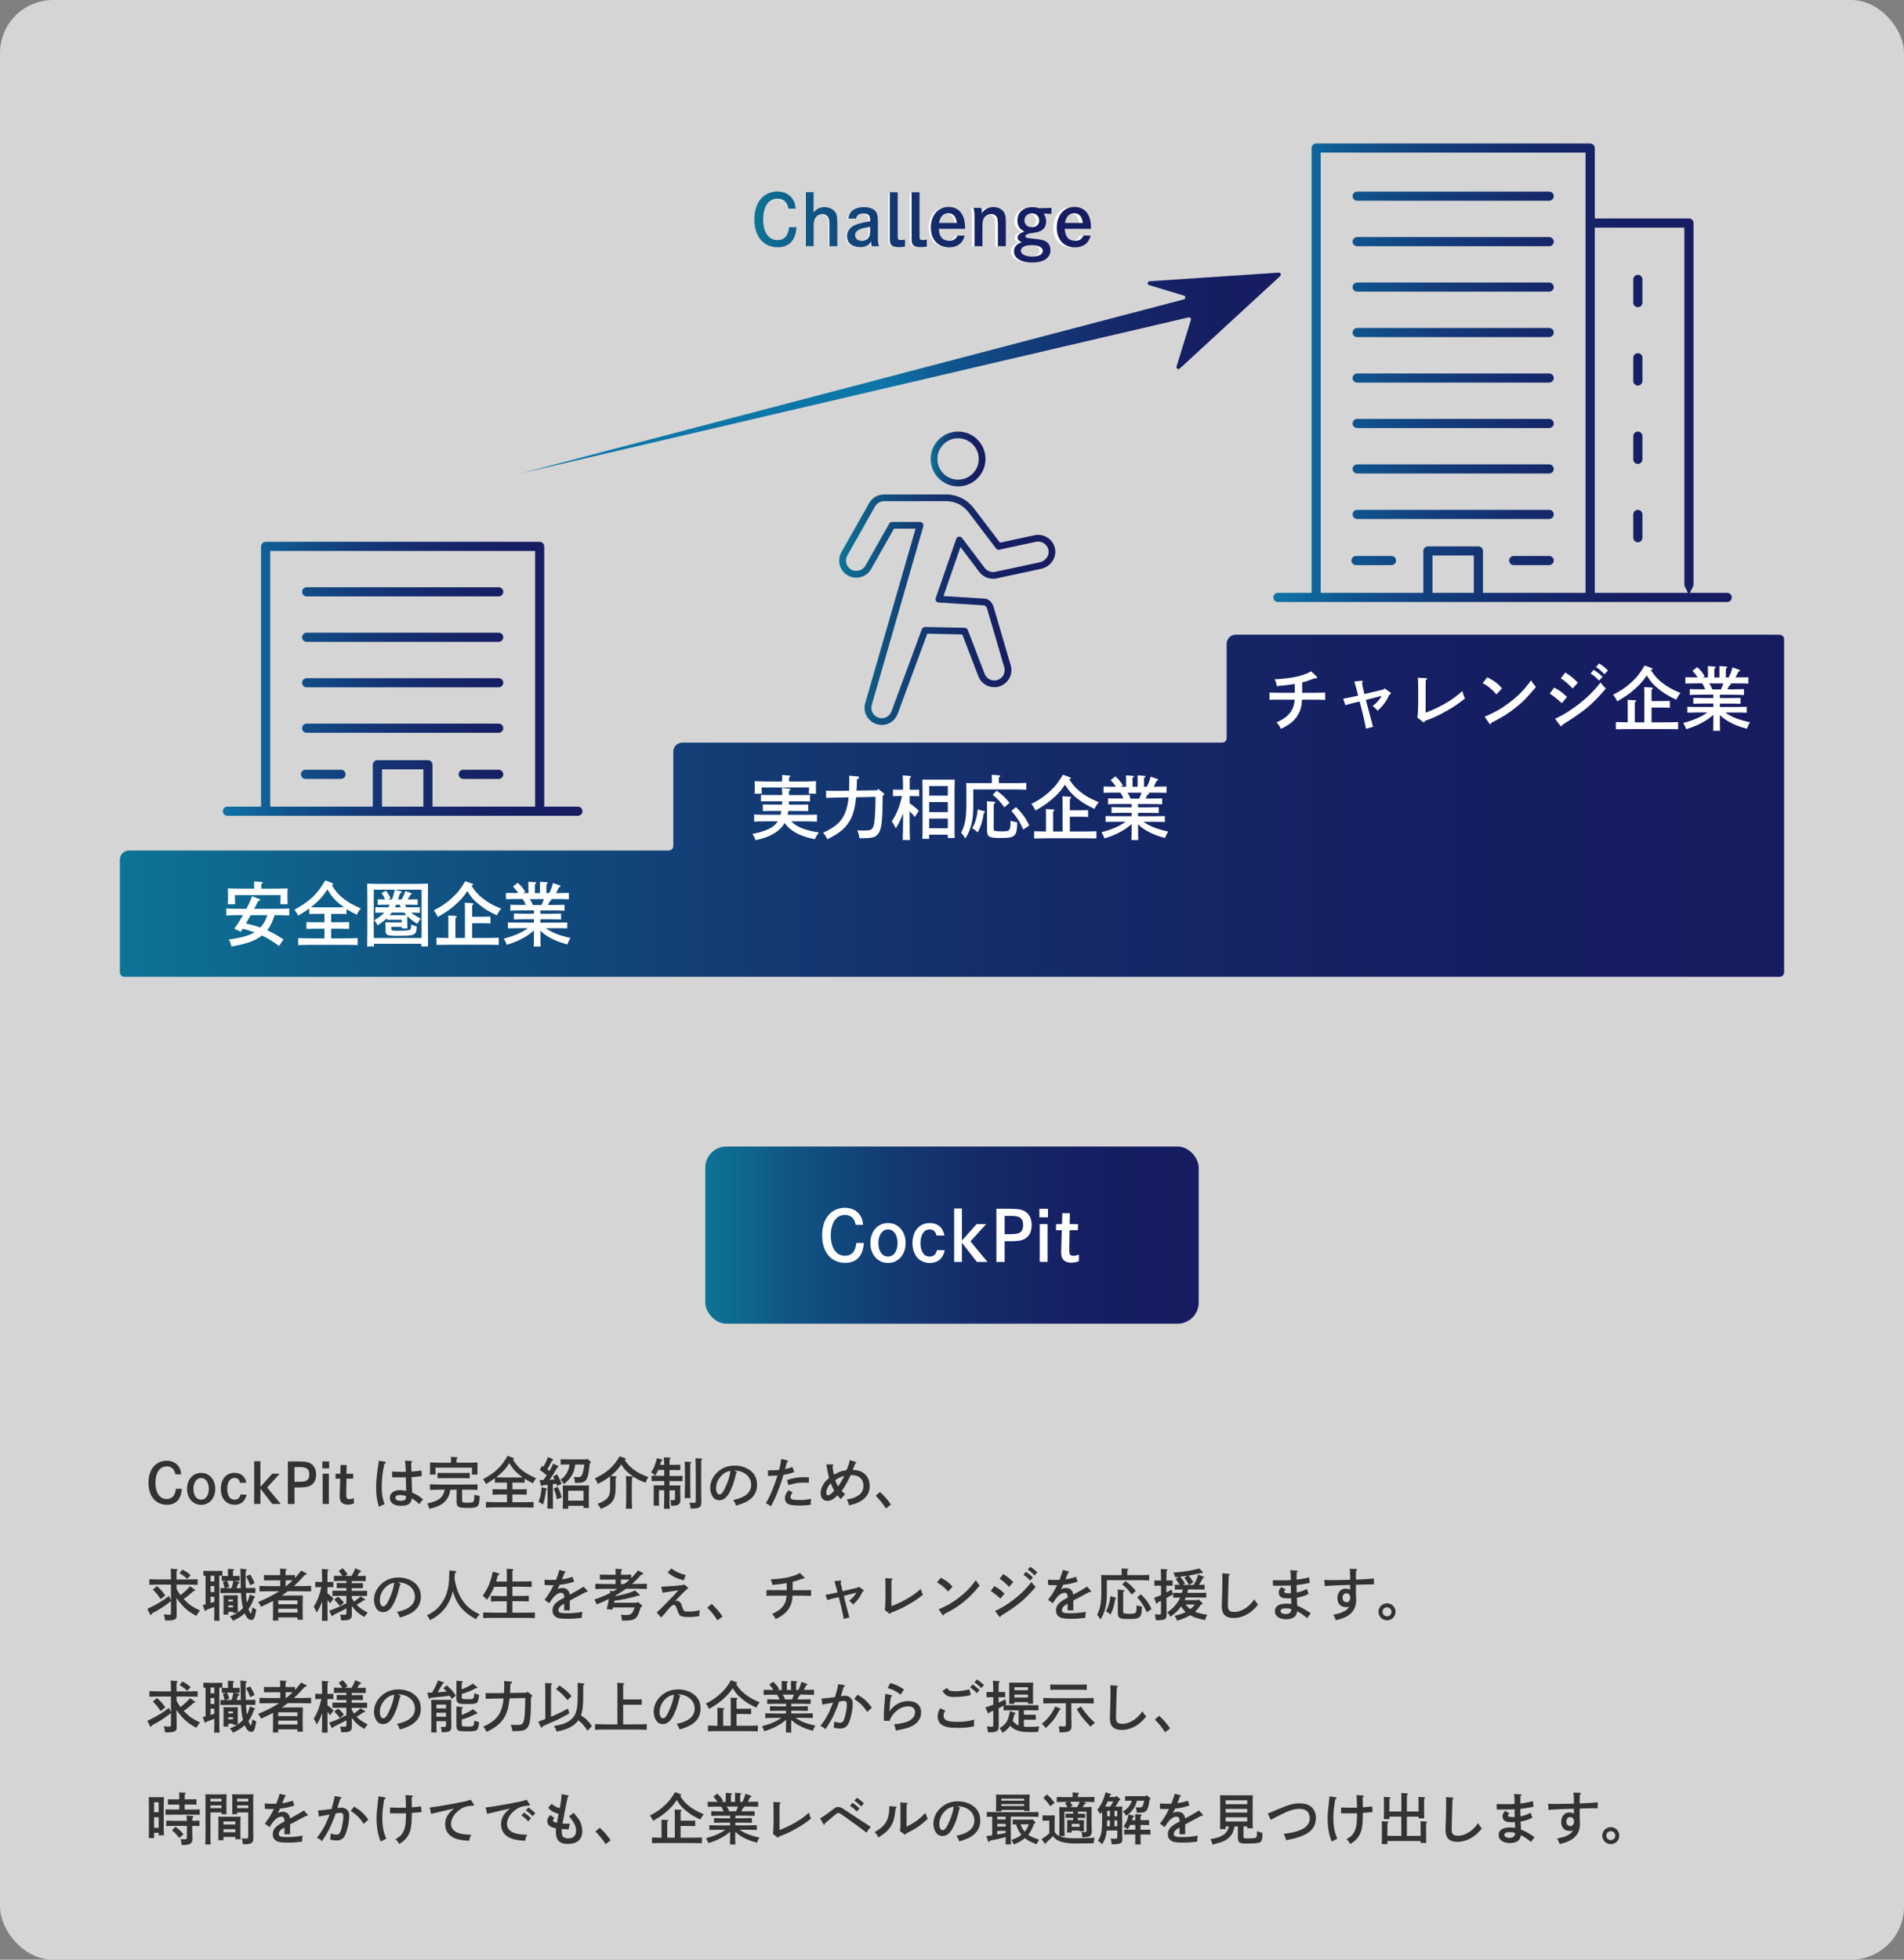 <?xml version="1.0" encoding="UTF-8"?>
<svg id="_レイヤー_2" data-name="レイヤー 2" xmlns="http://www.w3.org/2000/svg" xmlns:xlink="http://www.w3.org/1999/xlink" viewBox="0 0 408.41 420.27">
  <rect x="0" y="0" width="408.41" height="420.27" fill="#808080" stroke="none"/>
  <defs>
    <style>
      .cls-1 {
        fill: url(#_新規グラデーションスウォッチ_2-12);
      }

      .cls-1, .cls-2, .cls-3, .cls-4, .cls-5, .cls-6, .cls-7, .cls-8, .cls-9, .cls-10, .cls-11, .cls-12, .cls-13, .cls-14, .cls-15, .cls-16, .cls-17, .cls-18, .cls-19 {
        stroke-width: 0px;
      }

      .cls-2 {
        fill: url(#_新規グラデーションスウォッチ_2-11);
      }

      .cls-3 {
        fill: url(#_新規グラデーションスウォッチ_2-10);
      }

      .cls-4 {
        fill: url(#_新規グラデーションスウォッチ_2-13);
      }

      .cls-5 {
        fill: url(#_新規グラデーションスウォッチ_2);
      }

      .cls-6 {
        fill: url(#_新規グラデーションスウォッチ_3);
      }

      .cls-7 {
        fill: url(#_新規グラデーションスウォッチ_3-2);
      }

      .cls-8 {
        fill: url(#_新規グラデーションスウォッチ_2-7);
      }

      .cls-9 {
        fill: url(#_新規グラデーションスウォッチ_2-5);
      }

      .cls-10 {
        fill: url(#_新規グラデーションスウォッチ_2-6);
      }

      .cls-11 {
        fill: url(#_新規グラデーションスウォッチ_2-4);
      }

      .cls-12 {
        fill: url(#_新規グラデーションスウォッチ_2-8);
      }

      .cls-13 {
        fill: url(#_新規グラデーションスウォッチ_2-2);
      }

      .cls-14 {
        fill: url(#_新規グラデーションスウォッチ_2-9);
      }

      .cls-15 {
        fill: url(#_新規グラデーションスウォッチ_2-3);
      }

      .cls-16 {
        fill: url(#_名称未設定グラデーション_7);
      }

      .cls-17 {
        fill: #d5d5d5;
      }

      .cls-18 {
        fill: #333;
      }

      .cls-19 {
        fill: #fff;
      }
    </style>
    <linearGradient id="_新規グラデーションスウォッチ_2" data-name="新規グラデーションスウォッチ 2" x1="151.29" y1="264.87" x2="257.12" y2="264.87" gradientUnits="userSpaceOnUse">
      <stop offset="0" stop-color="#0d7697"/>
      <stop offset="0" stop-color="#0d7496"/>
      <stop offset=".18" stop-color="#105483"/>
      <stop offset=".37" stop-color="#133b74"/>
      <stop offset=".56" stop-color="#152a69"/>
      <stop offset=".76" stop-color="#161f63"/>
      <stop offset="1" stop-color="#171c61"/>
    </linearGradient>
    <linearGradient id="_新規グラデーションスウォッチ_2-2" data-name="新規グラデーションスウォッチ 2" x1="25.72" y1="172.8" x2="382.69" y2="172.8" xlink:href="#_新規グラデーションスウォッチ_2"/>
    <linearGradient id="_新規グラデーションスウォッチ_2-3" data-name="新規グラデーションスウォッチ 2" x1="199.63" y1="98.43" x2="211.39" y2="98.43" xlink:href="#_新規グラデーションスウォッチ_2"/>
    <linearGradient id="_新規グラデーションスウォッチ_2-4" data-name="新規グラデーションスウォッチ 2" x1="179.99" y1="130.75" x2="226.35" y2="130.75" xlink:href="#_新規グラデーションスウォッチ_2"/>
    <linearGradient id="_新規グラデーションスウォッチ_2-5" data-name="新規グラデーションスウォッチ 2" x1="161.81" y1="47.05" x2="234" y2="47.05" xlink:href="#_新規グラデーションスウォッチ_2"/>
    <linearGradient id="_新規グラデーションスウォッチ_2-6" data-name="新規グラデーションスウォッチ 2" x1="161.81" y1="47.02" x2="234" y2="47.02" xlink:href="#_新規グラデーションスウォッチ_2"/>
    <linearGradient id="_新規グラデーションスウォッチ_2-7" data-name="新規グラデーションスウォッチ 2" x1="161.81" y1="48.71" x2="234" y2="48.71" xlink:href="#_新規グラデーションスウォッチ_2"/>
    <linearGradient id="_新規グラデーションスウォッチ_2-8" data-name="新規グラデーションスウォッチ 2" x1="161.81" y1="47.1" x2="234" y2="47.1" xlink:href="#_新規グラデーションスウォッチ_2"/>
    <linearGradient id="_新規グラデーションスウォッチ_2-9" data-name="新規グラデーションスウォッチ 2" x1="161.81" y1="47.1" x2="234" y2="47.1" xlink:href="#_新規グラデーションスウォッチ_2"/>
    <linearGradient id="_新規グラデーションスウォッチ_2-10" data-name="新規グラデーションスウォッチ 2" x1="161.81" y1="48.71" x2="234" y2="48.71" xlink:href="#_新規グラデーションスウォッチ_2"/>
    <linearGradient id="_新規グラデーションスウォッチ_2-11" data-name="新規グラデーションスウォッチ 2" x1="161.81" y1="48.62" x2="234" y2="48.62" xlink:href="#_新規グラデーションスウォッチ_2"/>
    <linearGradient id="_新規グラデーションスウォッチ_2-12" data-name="新規グラデーションスウォッチ 2" x1="161.81" y1="50.39" x2="234" y2="50.39" xlink:href="#_新規グラデーションスウォッチ_2"/>
    <linearGradient id="_新規グラデーションスウォッチ_2-13" data-name="新規グラデーションスウォッチ 2" x1="161.81" y1="48.71" x2="234" y2="48.71" xlink:href="#_新規グラデーションスウォッチ_2"/>
    <linearGradient id="_新規グラデーションスウォッチ_3" data-name="新規グラデーションスウォッチ 3" x1="273.13" y1="79.94" x2="371.46" y2="79.94" gradientUnits="userSpaceOnUse">
      <stop offset="0" stop-color="#0d76a8"/>
      <stop offset="0" stop-color="#0d74a6"/>
      <stop offset=".18" stop-color="#10548d"/>
      <stop offset=".37" stop-color="#133b7a"/>
      <stop offset=".56" stop-color="#152a6c"/>
      <stop offset=".76" stop-color="#161f63"/>
      <stop offset="1" stop-color="#171c61"/>
    </linearGradient>
    <linearGradient id="_新規グラデーションスウォッチ_3-2" data-name="新規グラデーションスウォッチ 3" x1="47.79" y1="145.57" x2="124.94" y2="145.57" xlink:href="#_新規グラデーションスウォッチ_3"/>
    <linearGradient id="_名称未設定グラデーション_7" data-name="名称未設定グラデーション 7" x1="218.66" y1="62.47" x2="384.32" y2="62.47" gradientTransform="translate(-111.85 37.75) rotate(-3.82)" gradientUnits="userSpaceOnUse">
      <stop offset=".47" stop-color="#0d76a8"/>
      <stop offset=".48" stop-color="#0d74a6"/>
      <stop offset=".57" stop-color="#10548d"/>
      <stop offset=".67" stop-color="#133b7a"/>
      <stop offset=".77" stop-color="#152a6c"/>
      <stop offset=".88" stop-color="#161f63"/>
      <stop offset="1" stop-color="#171c61"/>
    </linearGradient>
  </defs>
  <g id="_レイヤー_1-2" data-name="レイヤー 1">
    <g>
      <rect class="cls-17" y="0" width="408.41" height="420.27" rx="11.38" ry="11.38"/>
      <g>
        <rect class="cls-5" x="151.29" y="245.88" width="105.83" height="37.99" rx="4.52" ry="4.52"/>
        <g>
          <path class="cls-19" d="m183.56,262.68c-.27-1.41-1.06-2.13-2.35-2.13-1.84,0-3,1.69-3,4.4s1.16,4.36,3.03,4.36c1.44,0,2.28-.93,2.44-2.75h1.61c-.17,2.77-1.56,4.27-3.99,4.27-3.01,0-4.95-2.29-4.95-5.88,0-2.05.6-3.7,1.74-4.75.84-.76,1.95-1.18,3.13-1.18,1.37,0,2.52.54,3.2,1.5.42.57.61,1.2.71,2.16h-1.56Z"/>
          <path class="cls-19" d="m190.48,262.29c2.2,0,3.78,1.79,3.78,4.29s-1.58,4.27-3.78,4.27-3.79-1.79-3.79-4.27,1.57-4.29,3.79-4.29Zm0,7.19c1.23,0,2.05-1.17,2.05-2.9s-.83-2.92-2.05-2.92-2.07,1.19-2.07,2.92.83,2.9,2.07,2.9Z"/>
          <path class="cls-19" d="m202.64,268.11c-.09.62-.39,1.25-.79,1.74-.57.66-1.39,1-2.42,1-2.23,0-3.7-1.69-3.7-4.27s1.45-4.29,3.72-4.29c1.68,0,2.83.98,3.13,2.67h-1.7c-.21-.88-.69-1.3-1.48-1.3-1.2,0-1.95,1.14-1.95,2.94,0,1.05.29,1.93.79,2.46.27.27.69.42,1.17.42.84,0,1.35-.44,1.56-1.37h1.67Z"/>
          <path class="cls-19" d="m209.49,262.51h2.04l-3.37,3.71,3.66,4.41h-2.28l-3.2-4.12v4.12h-1.68v-11.46h1.68v6.88l3.15-3.54Z"/>
          <path class="cls-19" d="m216.62,259.23c1.77,0,2.71.18,3.39.66.84.58,1.29,1.59,1.29,2.87,0,1.35-.53,2.38-1.47,2.92-.63.36-1.5.51-3.04.51h-1.29v4.44h-1.77v-11.4h2.89Zm.21,5.44c.9,0,1.54-.1,1.91-.31.46-.29.73-.87.73-1.65,0-.72-.22-1.27-.66-1.57-.39-.27-.99-.39-2.02-.39h-1.29v3.93h1.33Z"/>
          <path class="cls-19" d="m224.79,259.23v1.84h-1.84v-1.84h1.84Zm-.09,3.28v8.11h-1.67v-8.11h1.67Z"/>
          <path class="cls-19" d="m231.24,262.51l-.03,1.32h-1.78c-.02.98-.06,3.5-.06,3.67v.59c0,.57.03.79.17.96.13.16.39.27.67.27.39,0,.79-.09,1.21-.27v1.41c-.61.24-1.09.33-1.65.33-.87,0-1.51-.3-1.86-.87-.21-.33-.29-.71-.29-1.41q0-.29.03-1.08l.11-3.6h-1.25l.03-1.32h1.26l.06-2.34h1.63l-.04,2.34h1.79Z"/>
        </g>
      </g>
      <g>
        <path class="cls-18" d="m37.62,316.18c-.22-1.13-.85-1.7-1.88-1.7-1.47,0-2.4,1.36-2.4,3.51s.92,3.49,2.42,3.49c1.15,0,1.82-.74,1.96-2.19h1.28c-.13,2.22-1.25,3.42-3.19,3.42-2.41,0-3.96-1.83-3.96-4.7,0-1.64.48-2.96,1.39-3.8.67-.61,1.56-.95,2.51-.95,1.09,0,2.01.43,2.55,1.2.34.46.49.96.56,1.73h-1.25Z"/>
        <path class="cls-18" d="m43.15,315.87c1.76,0,3.02,1.43,3.02,3.43s-1.26,3.42-3.02,3.42-3.03-1.43-3.03-3.42,1.26-3.43,3.03-3.43Zm0,5.75c.98,0,1.64-.94,1.64-2.31s-.66-2.34-1.64-2.34-1.66.95-1.66,2.34.66,2.31,1.66,2.31Z"/>
        <path class="cls-18" d="m52.88,320.52c-.07.49-.31,1-.63,1.39-.46.53-1.12.8-1.93.8-1.79,0-2.96-1.35-2.96-3.42s1.16-3.43,2.97-3.43c1.34,0,2.27.78,2.51,2.13h-1.35c-.17-.71-.55-1.04-1.19-1.04-.96,0-1.56.91-1.56,2.35,0,.84.23,1.55.64,1.97.22.22.55.34.94.34.67,0,1.08-.35,1.25-1.09h1.33Z"/>
        <path class="cls-18" d="m58.37,316.05h1.63l-2.7,2.96,2.93,3.53h-1.82l-2.55-3.3v3.3h-1.34v-9.16h1.34v5.5l2.52-2.83Z"/>
        <path class="cls-18" d="m64.07,313.42c1.42,0,2.17.14,2.71.53.67.47,1.03,1.27,1.03,2.29,0,1.08-.42,1.91-1.18,2.34-.5.29-1.2.41-2.43.41h-1.03v3.55h-1.42v-9.12h2.31Zm.17,4.35c.72,0,1.24-.08,1.52-.25.37-.23.59-.7.59-1.32,0-.58-.18-1.02-.53-1.26-.31-.22-.79-.31-1.62-.31h-1.03v3.14h1.07Z"/>
        <path class="cls-18" d="m70.61,313.42v1.48h-1.47v-1.48h1.47Zm-.07,2.63v6.49h-1.33v-6.49h1.33Z"/>
        <path class="cls-18" d="m75.77,316.05l-.02,1.06h-1.43c-.01.78-.05,2.79-.05,2.94v.47c0,.46.02.64.13.77.11.13.31.22.54.22.31,0,.64-.07.97-.22v1.13c-.49.19-.88.26-1.32.26-.7,0-1.21-.24-1.49-.7-.17-.26-.23-.56-.23-1.13q0-.23.02-.86l.08-2.88h-1l.02-1.06h1.01l.05-1.87h1.31l-.04,1.87h1.43Z"/>
        <path class="cls-18" d="m82.58,313.48c.12.02.2.08.2.17,0,.12-.1.19-.32.26-.41,1.81-.58,3.26-.58,5.08,0,1.43.12,2.1.6,3.61-.58.2-.7.26-1.19.54-.42-1.24-.61-2.54-.61-4.1,0-1.44.16-2.99.5-5.11.06-.38.07-.43.08-.67l1.31.22Zm5.62-.16c.11,0,.19.07.19.16s0,.08-.19.25c0,.23.01.85.06,1.86,1.08-.07,1.32-.1,2.15-.24l.04,1.22c-1.08.14-1.42.18-2.17.2.06,1.83.1,2.82.11,2.97,0,.16,0,.19.01.34,1.03.48,1.52.78,2.36,1.46-.43.47-.59.67-.78,1.06-.55-.52-1.08-.92-1.64-1.27-.11,1.1-.8,1.6-2.25,1.6-.88,0-1.46-.16-1.9-.49-.35-.29-.58-.77-.58-1.24,0-.98.88-1.63,2.19-1.63.41,0,.79.05,1.33.16q-.01-.74-.08-2.91c-.65.01-.82.01-1.01.01-.62,0-1.55,0-1.93-.01v-1.25c.72.06,1.25.08,2.16.08.3,0,.37,0,.76-.01v-.49c-.04-.92-.07-1.39-.17-1.9l1.34.07Zm-2.42,7.3c-.61,0-.96.2-.96.58,0,.43.42.66,1.19.66.61,0,.94-.17,1.04-.53.02-.11.07-.46.05-.47-.47-.17-.88-.24-1.32-.24Z"/>
        <path class="cls-18" d="m96.61,319.47c-.2,1.08-.42,1.61-.82,2.12-.74,1-1.64,1.48-3.68,1.99-.11-.41-.26-.78-.47-1.14,2.45-.54,3.37-1.21,3.77-2.97h-1.03c-.59,0-1.63.02-2.15.05v-1.19c.49.02,1.54.04,2.15.04h5.89c.66,0,1.62-.01,2.15-.04v1.19c-.55-.02-1.51-.05-2.15-.05h-1.15v2.28c0,.46.14.52,1.08.52.7,0,1.08-.05,1.24-.14.22-.14.31-.59.31-1.4v-.18q.73.22,1.15.3c-.1,2.38-.28,2.53-2.76,2.53-1.81,0-2.2-.22-2.2-1.27v-2.63h-1.33Zm3.43-5.78c.83,0,1.76-.02,2.38-.05-.01.52-.01.65-.01.91v.64c0,.3.01.66.04,1.04h-1.24c.02-.35.04-.77.04-1.04v-.44h-7.84v.44c0,.28.01.7.04,1.04h-1.24c.02-.38.04-.74.04-1.04v-.64c0-.26,0-.48-.01-.91.61.02,1.55.05,2.38.05h2.12v-.48c0-.32,0-.6-.01-.77l1.2.08c.14.01.22.05.22.12s-.06.14-.23.24v.8h2.15Zm.72,3.33c-.36-.01-1.04-.02-1.44-.02h-4.04c-.4,0-1.07.01-1.43.02v-1.15c.36.01.97.02,1.43.02h4.04c.47,0,1.08-.01,1.44-.02v1.15Z"/>
        <path class="cls-18" d="m109.9,319.4h1.4c.48,0,1.26-.01,1.68-.04v1.18c-.44-.01-1.22-.04-1.68-.04h-1.4v1.66h2.16c.76,0,1.78-.02,2.39-.05v1.2c-.64-.02-1.66-.05-2.39-.05h-5.43c-.66,0-1.74.02-2.39.05v-1.2c.61.02,1.7.05,2.39.05h2.12v-1.66h-1.42c-.5,0-1.17.02-1.68.04v-1.18c.47.02,1.15.04,1.68.04h1.42v-1.45h-1.17c-.4,0-1.07.01-1.43.02v-.94c-.56.42-1.17.8-1.89,1.22-.23-.43-.32-.58-.65-1.01,2.69-1.5,3.92-2.67,5.28-5.03l1.12.41c.16.06.24.13.24.22,0,.1-.02.13-.23.19.58.92,1.09,1.54,1.8,2.14.86.72,1.82,1.27,3.18,1.85-.34.4-.42.53-.7,1.08-.78-.4-1.31-.68-1.76-.97v.84c-.37-.01-1.04-.02-1.44-.02h-1.19v1.45Zm1.19-2.55c.31,0,.68,0,1.01-.01-.26-.19-.53-.4-.83-.65-.91-.78-1.23-1.14-2.01-2.42-.62.98-1.09,1.55-1.86,2.24-.31.29-.64.56-.97.83.36,0,.8.01,1.15.01h3.51Z"/>
        <path class="cls-18" d="m117.19,319.22c.08.02.13.07.13.14,0,.05-.02.08-.08.12l-.12.07c-.13,1.21-.35,2.27-.64,3.09-.52-.35-.54-.36-.95-.54.38-1.04.54-1.81.65-3.15l1.01.26Zm-1.48-1.81c.29,0,.58-.01.85-.01.24-.34.48-.67.72-1.02-.46-.4-.88-.71-1.51-1.14l.49-.9c.11.07.22.13.32.2.4-.71.79-1.54.95-2.06l1.02.42c.06.02.11.1.11.16,0,.07-.07.12-.25.17-.35.74-.7,1.39-1,1.87.16.11.31.23.46.35.34-.56.59-1.07.79-1.57l1.02.49c.07.04.13.11.13.17,0,.08-.07.13-.26.17-.85,1.46-1.16,1.96-1.69,2.64.36-.02.72-.05,1.08-.08-.11-.23-.2-.43-.32-.62l.86-.48c.46.78.67,1.22.97,2.05l-.97.47c-.06-.19-.12-.36-.18-.52-.24.04-.47.07-.71.11v2.79c0,1.1.01,1.93.04,2.46h-1.22c.02-.53.04-1.36.04-2.46v-2.65c-.36.05-.71.1-1.04.13-.1.12-.16.17-.2.17-.07,0-.14-.07-.17-.17l-.31-1.13Zm3.9,1.44c.41.68.62,1.27.86,2.27l-1,.43c-.26-1.22-.38-1.61-.7-2.31l.83-.38Zm6.34-6.04l.7.62c.08.07.11.12.11.18,0,.08-.06.14-.22.2h-.04c-.19,2.23-.46,3.3-.92,3.73-.4.37-.85.48-2.23.48-.07-.65-.12-.86-.29-1.27.29.02.54.04.85.04.52,0,.73-.11.9-.44.22-.42.38-1.13.52-2.27h-1.96c-.13,1.04-.31,1.63-.7,2.29-.42.74-.92,1.31-1.72,1.92-.19-.37-.43-.71-.71-.95.78-.59,1.07-.92,1.45-1.67.26-.54.38-.9.47-1.6h-.23c-.5,0-1.21.01-1.67.04v-1.16c.46.01,1.16.02,1.67.02h3.87l.13-.17Zm-4.08,10.75h-1.16c.02-.48.04-1.18.04-2.11v-.98c0-.72-.02-1.52-.04-1.91.31.01.6.02,1.02.02h3.59c.41,0,.7-.01,1.02-.02q-.02.4-.04,1.91v.82c0,.96.01,1.66.04,2.11h-1.16v-.47h-3.3v.64Zm3.3-1.74v-2.13h-3.3v2.13h3.3Z"/>
        <path class="cls-18" d="m130.87,317.29c0-.29,0-.52-.01-.68-.77.61-1.57,1.09-2.66,1.63-.17-.52-.31-.79-.61-1.18,1.46-.72,2.28-1.25,3.11-1.97.91-.82,1.56-1.63,2.18-2.76l1.14.36c.13.05.19.12.19.22s-.05.14-.22.19c.55.84,1.09,1.42,1.9,2.03.88.68,1.67,1.09,3.19,1.64-.28.41-.41.67-.6,1.2-1.38-.48-2.28-.97-3.36-1.82-.8-.62-1.25-1.1-1.87-2.1-.54.85-1.07,1.43-1.85,2.11-.14.13-.29.25-.43.37l1.09.07c.16.01.23.05.23.12s-.06.14-.24.24v2.08c0,1.32-.2,2.25-.62,2.85-.47.68-1.09,1.09-2.55,1.71-.2-.43-.38-.7-.71-1.09,2.19-.85,2.71-1.51,2.71-3.48v-1.75Zm3.39,6.24c.05-.59.07-1.44.07-2.7v-1.57c0-1.51-.04-2.45-.08-2.72l1.35.11c.11,0,.18.06.18.12,0,.07-.06.13-.22.22q-.02.3-.04,2.28v1.57c0,1.26.02,2.12.07,2.7h-1.34Z"/>
        <path class="cls-18" d="m143.61,320.07c0,1.57.02,2.73.06,3.5h-1.25c.04-.78.06-1.95.06-3.5v-.48h-1.13v2.03c0,.55.01,1.01.04,1.27h-1.18c.02-.29.02-.68.02-1.27v-2.02c0-.38-.01-.84-.02-1.06.42.01.78.01,1.32.01h.95v-.94h-1.28c-.4,0-1.07.01-1.44.02v-1.16c.36.02.97.04,1.44.04h1.28v-1.27h-1.28c-.19.47-.37.78-.65,1.2q-.32-.3-.88-.68c.6-.95.89-1.63,1.26-3.06l.98.29c.16.05.22.08.22.16s-.07.12-.28.18c-.1.31-.19.58-.26.82h.88c-.01-.85-.04-1.39-.06-1.62l1.26.08c.11,0,.18.06.18.12,0,.07-.06.13-.23.23v1.19h.88c.46,0,1.07-.01,1.43-.02v1.15c-.36-.01-1.03-.02-1.43-.02h-.89v1.27h1.37c.46,0,1.07-.01,1.43-.04v1.16c-.36-.01-1.03-.02-1.43-.02h-1.37v.94h1.02c.53,0,.9,0,1.32-.01-.02.22-.04.67-.04,1.06v.79c0,.18.02.64.04.96v.19c.01,1.06-.42,1.36-1.88,1.36h-.1c-.04-.6-.06-.79-.17-1.2.34.01.49.01.56.01.37,0,.43-.06.43-.49v-1.63h-1.19v.48Zm4.5-6.54c.12.01.18.05.18.12s-.06.14-.22.23q0,.25-.01,2.4v2.18c0,1.27.02,2.22.05,2.81h-1.24c.02-.66.05-1.58.05-2.81v-2.18c0-1.57-.02-2.53-.06-2.82l1.25.07Zm2.35-.74c.1.01.17.06.17.13,0,.06-.06.12-.22.23q-.01.41-.01,3.08v3c0,.54.01,1.26.04,2.7v.16c0,.62-.11.92-.4,1.13-.33.24-.65.29-1.92.3-.02-.5-.05-.65-.23-1.27.36.04.58.05.85.05.46,0,.5-.05.5-.5v-5.55c0-1.96-.02-3.15-.07-3.53l1.28.08Z"/>
        <path class="cls-18" d="m157.93,315.59c.1.05.14.1.14.14,0,.07-.06.14-.17.2-.43,1.79-.62,2.4-1.1,3.48-.71,1.6-1.49,2.33-2.5,2.33-.66,0-1.14-.29-1.49-.85-.3-.53-.47-1.16-.47-1.83,0-1.5.85-2.97,2.25-3.89.88-.58,1.86-.86,2.99-.86,1.27,0,2.39.35,3.3,1.01,1.01.74,1.51,1.78,1.51,3.11,0,1.58-.74,2.78-2.27,3.62-.48.26-1.39.61-2.23.85-.23-.62-.31-.79-.63-1.2,1.26-.3,1.74-.47,2.4-.86.96-.56,1.47-1.42,1.47-2.42,0-1.23-.74-2.25-2.01-2.76-.46-.18-.98-.29-1.37-.29h-.24l.41.23Zm-3.13.82c-.77.77-1.2,1.75-1.2,2.71,0,.85.28,1.38.72,1.38.38,0,.72-.37,1.15-1.27.7-1.45,1.12-2.77,1.2-3.8-.85.18-1.33.43-1.87.98Z"/>
        <path class="cls-18" d="m168.4,315.08c.56-.12.88-.22,1.58-.47l.38,1.08c-.77.3-1.39.46-2.31.61q-.34,1.2-.67,2.12c-.77,2.13-1.17,3.06-2.03,4.64-.4-.35-.49-.41-1.08-.68.94-1.56,1.69-3.35,2.5-5.94-.79.06-1.15.08-2.04.08v-1.19c1.09,0,1.36-.01,2.39-.1l.02-.08c.23-.92.34-1.46.44-2.27l1.29.32c.1.02.17.08.17.14,0,.08-.05.13-.23.22-.25.96-.26,1.01-.38,1.39l-.04.11Zm1.61,4.98c-.34.48-.44.73-.44,1.04,0,.47.43.59,2.17.59.73,0,1.33-.07,2.27-.26-.08.38-.1.49-.12,1.28-.83.11-1.43.16-2.22.16-1.02,0-1.81-.07-2.27-.19-.65-.18-1.03-.7-1.03-1.39,0-.58.22-1.04.78-1.73l.86.5Zm-1.2-2.66c1.47-.47,2.3-.61,3.59-.61.25,0,.64.01,1.13.04l-.05,1.16c-.92-.04-1.04-.04-1.2-.04-1.01,0-1.64.11-3.18.53l-.29-1.08Z"/>
        <path class="cls-18" d="m178.53,314.04c.18,0,.24.05.24.13s-.05.16-.2.25c.08.72.19,1.37.31,1.85.86-.55,1.47-.78,2.69-.98.4-.9.58-1.44.71-2.18l1.26.42c.1.04.14.08.14.14,0,.08-.06.14-.24.22q-.11.23-.32.82c-.02.07-.07.18-.22.53,1.02.02,1.63.2,2.27.62.89.61,1.38,1.61,1.38,2.82,0,1.55-.73,2.64-2.28,3.44-.59.3-1.07.46-2.15.71-.12-.53-.24-.84-.48-1.25,1.22-.25,1.4-.31,1.93-.56,1.16-.56,1.64-1.27,1.64-2.46,0-1.33-.97-2.21-2.43-2.21h-.3q-.59,1.24-1.02,1.98c-.44.76-.59.97-.92,1.4q.17.18.73.71c-.43.44-.67.73-.91,1.06-.3-.3-.41-.43-.72-.82-.79.83-1.45,1.19-2.18,1.19-.86,0-1.43-.65-1.43-1.67,0-1.12.68-2.34,1.81-3.23-.11-.42-.18-.71-.24-1.01-.13-.73-.23-1.26-.29-1.57-.02-.14-.04-.17-.08-.32l1.31-.02Zm-.31,4.04c-.65.67-.98,1.39-.98,2.06,0,.32.12.54.3.54.36,0,.88-.37,1.39-1-.3-.52-.55-1.09-.71-1.61Zm2.87-1.56c-.74.18-1.26.43-1.93.91.04.07.05.13.06.17.14.43.38.92.54,1.16.49-.64,1.06-1.6,1.33-2.24Z"/>
        <path class="cls-18" d="m188.76,319.96c1.01.95,1.54,1.56,2.35,2.7l-1.09.83c-.67-1.06-1.42-1.98-2.19-2.71l.94-.82Z"/>
        <path class="cls-18" d="m37.86,340.7c.24.49.52.96.84,1.39.46-.34.89-.68,1.29-1.08.26-.26.52-.54.77-.82l1.03.71c.06.04.1.11.1.17q0,.08-.37.12c-.68.65-1.37,1.21-2.12,1.73l.25.25c.98,1.01,1.7,1.49,3.25,2.21-.34.4-.48.61-.78,1.16-1.49-.8-2.24-1.38-3.2-2.46-.43-.49-.77-.91-1.06-1.38v.53c0,.61.01,1.4.04,3.05v.11c0,.52-.1.74-.42.9-.37.19-.68.23-2.06.24-.08-.54-.14-.82-.29-1.3.52.04.82.06,1.08.06.41,0,.46-.06.46-.5v-2.42c-1.13.94-2.6,1.88-4.09,2.64-.04.23-.1.32-.2.32-.07,0-.14-.05-.18-.12l-.6-1.15.54-.28c1.81-.9,2.47-1.31,4.11-2.51l.42.91v-3.35h-2.48c-.59,0-1.63.01-2.15.04v-1.19c.49.02,1.54.05,2.15.05h2.48c-.01-.38-.01-.76-.01-1.14-.01-.38-.01-.78-.06-1.16l1.33.08c.1.01.17.06.17.12,0,.07-.06.13-.22.24-.02.62-.01,1.24-.01,1.86h2.38c.66,0,1.62-.02,2.15-.05v1.19c-.55-.02-1.51-.04-2.15-.04h-2.38v.86Zm-4.2-.56c.96.88,1.19,1.13,1.79,2.03l-.98.78c-.78-1.1-1.12-1.52-1.68-2.04l.88-.77Zm5.46-3.53c1.02.55,1.17.66,1.76,1.2l-.7.8c-.78-.68-1.14-.95-1.68-1.22l.61-.78Z"/>
        <path class="cls-18" d="m47.04,344.76c0,1.22.01,2.21.05,2.81h-1.16c.02-.66.05-1.59.05-2.81v-.16c-.24.1-.42.16-.58.22q-.75.28-1.13.43c-.08.18-.13.23-.2.23-.06,0-.14-.06-.17-.13l-.42-1.12c.23-.05.43-.1.62-.14v-6.16c-.17,0-.34.01-.47.01v-1.06c.35.01.85.02,1.2.02h1.66c.35,0,.86-.01,1.2-.02v1.06c-.18-.01-.42-.01-.65-.01v6.84Zm-1.87-6.85v1.24h.8v-1.24h-.8Zm0,2.24v1.28h.8v-1.28h-.8Zm0,2.29v1.34c.26-.07.54-.17.8-.25v-1.09h-.8Zm7.6-.83c.01.34.02.65.05.94.02.4.07.77.13,1.13.26-.48.47-1.02.67-1.71l.95.37c.12.05.16.08.16.16,0,.08-.02.1-.26.18-.31.98-.67,1.73-1.17,2.39.07.19.14.37.22.56.1.25.19.38.25.38.12,0,.26-.52.35-1.27.22.12.46.25.86.43-.17.89-.23,1.16-.35,1.55-.16.48-.37.7-.7.7-.59,0-1.03-.44-1.44-1.44-.6.59-1.27,1.01-2.51,1.61-.23-.42-.38-.61-.68-.92.66-.26,1.15-.5,1.57-.77h-.89v-.24h-1.01v.61h-1.04c.01-.29.02-.68.02-1.28v-1.81c0-.38-.01-.84-.02-1.06.26.01.5.01.86.01h1.37c.36,0,.6,0,.86-.01-.01.22-.02.67-.02,1.06v1.48c0,.5.01.88.02,1.15.34-.23.64-.48.94-.79.06-.06.11-.11.16-.17-.28-1.06-.36-2.13-.43-3.21h-2.75c-.5,0-1.17.01-1.67.02v-1.09c.25.01.58.01.91.01-.12-.49-.23-.85-.38-1.31l.72-.24h-.95s0-1.06,0-1.06c.18.01.49.02.72.02h.61v-.77c0-.34-.01-.6-.02-.77l1.1.07c.14.01.22.06.22.12,0,.07-.06.14-.23.25v1.09h.71c.23,0,.54-.01.72-.02v1.07h-.72s-.41-.01-.41-.01l.9.23c.12.04.22.12.22.2,0,.1-.05.12-.31.18-.13.36-.25.68-.35.95h.91c-.02-.78-.04-1.67-.04-2.69,0-.8-.02-1.26-.07-1.48l1.21.13c.13.01.19.06.19.13,0,.08-.07.16-.24.24-.01.4-.01.68-.01,2.07,0,.36.01.95.05,1.58h.38c.48,0,1.26-.01,1.67-.02v1.09c-.44-.01-1.21-.02-1.67-.02h-.34Zm-3.09-1.04c.17-.5.3-1.03.38-1.56h-1.34c.18.42.34.83.46,1.27l-.8.29h1.31Zm.3,2.47h-1.01v.41h1.01v-.41Zm0,1.25h-1.01v.43h1.01v-.43Zm3.67-6.63c.46.71.72,1.25.95,1.86l-.96.44c-.2-.66-.52-1.34-.86-1.9l.88-.41Z"/>
        <path class="cls-18" d="m63.27,338.43c.41-.42.72-.82,1.32-1.61l1.03.55c.14.07.18.12.18.19,0,.12-.1.16-.42.19-.79.9-1.55,1.69-2.34,2.4h1.29c.76,0,1.79-.02,2.4-.05v1.19c-.65-.02-1.67-.04-2.4-.04h-2.6c-.41.32-.84.64-1.28.92h3.49c.42,0,.71,0,1.02-.01q-.01.38-.04,1.91v1.19c0,.96.01,1.66.04,2.11h-1.16v-.5h-4.11v.67h-1.16c.02-.49.04-1.13.04-2.11v-2.11c-.79.43-1.64.85-2.58,1.27-.19-.44-.32-.65-.64-1.02,1.87-.78,3.21-1.46,4.5-2.31h-1.8c-.66,0-1.74.01-2.39.04v-1.19c.61.02,1.7.05,2.39.05h2.06v-1.25h-2.05c-.4,0-1.07.01-1.44.02v-1.15c.36.01.98.02,1.44.02h2.05c0-.7-.01-1.1-.04-1.4l1.21.08c.13.01.2.06.2.12,0,.07-.06.14-.23.24v.96h.58c.46,0,1.08-.01,1.44-.02v.65Zm.53,5.61v-.82h-4.11v.82h4.11Zm-4.11,1.79h4.11v-.83h-4.11v.83Zm1.67-5.67c.49-.4.97-.8,1.42-1.24-.31,0-.62-.01-.93-.01h-.58v1.25h.1Z"/>
        <path class="cls-18" d="m70.23,341.71c.49.34.86.65,1.31,1.12l-.74,1.03c-.17-.24-.36-.5-.56-.73v.95c0,1.57.01,2.73.05,3.5h-1.24c.04-.78.05-1.95.05-3.5v-.71c-.32.98-.62,1.58-1.16,2.45-.32-.73-.43-.94-.65-1.24.76-1.18,1.28-2.52,1.64-4.22h-.36c-.31,0-.7.01-.95.02v-1.14c.26.01.7.02.95.02h.53c-.01-1.52-.04-2.46-.07-2.78l1.26.1c.11,0,.18.05.18.12,0,.06-.06.13-.22.23-.01.37-.01.42-.01,2.34h.3c.26,0,.7-.01.96-.02v1.14c-.25-.01-.64-.02-.96-.02h-.3v1.35Zm5.23.97c.13.28.29.54.47.79.44-.28.64-.44,1.45-1.12l.9.61s.08.08.08.12c0,.07-.07.11-.22.11h-.11q-.24.14-.9.58c-.2.13-.38.24-.64.37l.05.06c.59.62,1.08.96,2.33,1.63-.3.34-.47.56-.7.95-1.08-.61-1.62-1.04-2.25-1.79-.18-.2-.32-.4-.47-.59.01.47.01,1.07.02,1.69v.12c0,.59-.1.85-.4,1.03-.35.22-.73.26-1.89.26-.02-.35-.08-.71-.23-1.24.4.04.59.04.88.04.42,0,.48-.05.48-.47v-.91c-.95.52-2.01,1.07-2.79,1.42-.07.18-.14.26-.22.26-.06,0-.14-.06-.18-.13l-.52-1.04c1.52-.53,2.21-.82,3.71-1.6v-1.59h-1.79c-.36,0-.86,0-1.2.02v-1.13c.34.02.84.02,1.2.02h1.79v-.58h-.88c-.36,0-.86.01-1.2.02v-1.09c.34.02.84.02,1.2.02h.88v-.47h-1.48c-.35,0-.85,0-1.2.02v-1.13c.35.01.85.02,1.2.02h.59c-.29-.47-.52-.79-.77-1.07l.86-.56c.53.53.71.76,1.03,1.3l-.5.34h1.38c.31-.52.53-.98.79-1.64l1.16.52c.06.02.11.08.11.14,0,.08-.1.13-.32.16-.25.41-.4.65-.52.83h.61c.35,0,.86-.01,1.2-.02v1.13c-.34-.02-.85-.02-1.2-.02h-1.81v.47h1.2c.35,0,.85,0,1.2-.02v1.09c-.35-.01-.85-.02-1.2-.02h-1.2v.58h2.11c.35,0,.85,0,1.2-.02v1.13c-.35-.02-.85-.02-1.2-.02h-2.11v.43Zm-2.99-.26c.55.4.83.67,1.31,1.28l-.88.76c-.41-.6-.74-.97-1.21-1.38l.78-.66Z"/>
        <path class="cls-18" d="m85.81,339.59c.1.05.14.1.14.14,0,.07-.06.14-.17.2-.43,1.79-.62,2.4-1.1,3.48-.71,1.6-1.49,2.33-2.5,2.33-.66,0-1.14-.29-1.49-.85-.3-.53-.47-1.16-.47-1.83,0-1.5.85-2.97,2.25-3.89.88-.58,1.86-.86,2.99-.86,1.27,0,2.39.35,3.3,1.01,1.01.74,1.51,1.78,1.51,3.11,0,1.58-.74,2.78-2.27,3.62-.48.26-1.39.61-2.23.85-.23-.62-.31-.79-.63-1.2,1.26-.3,1.74-.47,2.4-.86.96-.56,1.47-1.42,1.47-2.42,0-1.23-.74-2.25-2.01-2.76-.46-.18-.98-.29-1.37-.29h-.24l.41.23Zm-3.13.82c-.77.77-1.2,1.75-1.2,2.71,0,.85.28,1.38.72,1.38.38,0,.72-.37,1.15-1.27.7-1.45,1.12-2.77,1.2-3.8-.85.18-1.33.43-1.87.98Z"/>
        <path class="cls-18" d="m97.6,336.93c.18.02.3.1.3.18s-.01.1-.32.26c-.04.46-.06.84-.08,1.2.32,1.98.92,3.55,1.83,4.83.82,1.15,1.7,1.86,3.56,2.84-.42.41-.56.59-.82,1.02-1.45-.84-2.25-1.46-3.06-2.36-.73-.83-1.33-1.93-1.73-3.17-.05-.17-.1-.32-.14-.49-.07.29-.16.58-.26.91-.74,2.36-2.35,4.2-4.65,5.3-.24-.53-.37-.73-.68-1.02,1.5-.73,2.39-1.46,3.21-2.65.73-1.03,1.19-2.22,1.43-3.68.12-.82.17-1.46.2-3.31l1.21.13Z"/>
        <path class="cls-18" d="m108.72,343.4h-1.02c-.66,0-1.74.02-2.39.05v-1.21c.62.02,1.7.05,2.39.05h1.02v-1.99h-2.73c-.05.13-.11.25-.17.4-.46,1.07-.77,1.59-1.38,2.37-.49-.53-.6-.64-.89-.88,1.14-1.6,1.68-2.88,2.15-5.13l1.13.31c.19.06.29.13.29.23s-.08.16-.34.24c-.12.53-.24.95-.37,1.34h2.31v-.94c0-.96-.01-1.46-.04-1.8l1.26.07c.13.01.2.06.2.12,0,.07-.06.14-.23.24v2.3h1.73c.72,0,1.78-.02,2.4-.05v1.21c-.62-.02-1.68-.05-2.4-.05h-1.73v1.99h1.13c.76,0,1.78-.01,2.39-.05v1.21c-.64-.02-1.66-.05-2.39-.05h-1.13v2.47h2.42c.76,0,1.79-.02,2.4-.05v1.21c-.65-.04-1.67-.05-2.4-.05h-6.3c-.66,0-1.74.02-2.39.05v-1.21c.61.02,1.7.05,2.39.05h2.67v-2.47Z"/>
        <path class="cls-18" d="m123.13,339.2c-1.1.37-1.96.56-3.07.67q-.24.53-.37.77c-.06.1-.07.12-.11.19.36-.19.7-.28,1.08-.28.88,0,1.45.54,1.55,1.44,2.11-1.16,2.13-1.19,2.97-1.73l.76.84c.06.07.1.14.1.2,0,.08-.06.13-.17.13-.06,0-.13,0-.22-.01q-.72.4-2.12,1.13c-.43.23-1.14.6-1.31.7v2.11h-1.21v-1.44q-.07.05-.19.11c-.68.38-1.03.8-1.03,1.26,0,.55.36.68,1.81.68,1.19,0,2.12-.08,3.31-.31-.08.56-.1.72-.12,1.3-1.58.18-1.99.2-3.07.2-1.54,0-2.12-.11-2.6-.47-.41-.3-.61-.73-.61-1.31,0-.77.34-1.36,1.09-1.91.37-.28.5-.35,1.14-.68.14-.07.24-.13.28-.14v-.1c0-.35-.04-.54-.12-.68-.11-.17-.31-.28-.55-.28-.5,0-1.08.34-1.58.91-.23.25-.52.66-.95,1.33l-1.01-.73q.18-.26.82-1.15c.29-.41.8-1.31,1.12-2-.24.01-.42.01-.66.01-.47,0-.73-.01-1.27-.05l-.02-1.14c.6.05.91.06,1.29.06.16,0,.83-.01,1.18-.02.34-.84.62-1.72.71-2.12l1.22.31c.06.01.12.07.12.13,0,.07-.07.13-.23.19q-.11.26-.29.74-.11.28-.18.48c-.04.08-.04.1-.06.17.74-.11,1.38-.26,2.23-.54l.36,1.02Z"/>
        <path class="cls-18" d="m136.63,343.73l.17-.22.83.71c.07.06.12.14.12.22,0,.06-.02.12-.07.14-.05.02-.17.06-.25.08-.34,1.25-.61,1.85-.97,2.25-.41.44-1.07.64-2.22.64-.18,0-.47,0-.84-.01-.02-.47-.05-.6-.19-1.26.5.06.73.07,1.01.07,1.1,0,1.43-.19,1.9-1.62h-4.65c-.04.19-.05.24-.1.46l-1.24-.1c.14-.48.32-1.29.49-2.17-.82.4-1.67.77-2.65,1.16-.14-.47-.28-.73-.49-1.04,1.36-.48,2.39-.91,3.35-1.39.02-.19.05-.38.07-.56l.59.2c.31-.18.64-.37.95-.56h-2.35c-.66,0-1.74.02-2.39.05v-1.12c.62.02,1.7.05,2.39.05h1.96v-.96h-1.94c-.4,0-1.07.01-1.43.02v-1.09c.36.02.97.04,1.43.04h1.94v-.16c0-.55-.01-.7-.02-1.12l1.2.08c.13,0,.22.05.22.12s-.06.14-.23.24v.83h.74c.46,0,1.07-.01,1.43-.04v.79c.49-.48.96-1.02,1.48-1.67l.9.48c.18.1.2.12.2.2,0,.12-.07.16-.38.2-.78.85-1.39,1.48-2,2.02h.77c.75,0,1.77-.02,2.39-.05v1.12c-.64-.02-1.66-.05-2.39-.05h-2.04c-.31.22-.62.43-.98.66-.46.29-.9.56-1.34.82-.01.05-.01.07-.02.12,1.83-.34,3.2-.73,4.23-1.22l.94.84c.06.05.08.1.08.14,0,.08-.1.16-.23.16-.04,0-.1-.01-.16-.02-2.11.6-2.89.78-5.05,1.09-.02.14-.05.28-.07.42h4.95Zm-2.72-4.02c.4-.3.78-.61,1.14-.95-.37,0-.74-.01-1.12-.01h-.74v.96h.72Z"/>
        <path class="cls-18" d="m140.87,345.82q.66-.56,2.05-2.01c1.92-1.98,2.06-2.13,2.59-2.77-1.91.29-3.05.47-3.39.53l-.28-1.28c2.36-.13,2.97-.18,4.53-.35.16-.04.2-.06.34-.16.11.08.19.14.24.18.5.37.65.52.65.62,0,.06-.04.11-.13.17-.11.06-.14.08-.25.17q-.1.1-.31.29c-.53.52-1.03,1.02-1.5,1.52-.31.35-.35.38-.6.64.16-.05.24-.06.35-.06.32,0,.63.16.82.42.13.17.16.23.43,1.06.26.76.36.83,1.19.83s1.49-.07,2.54-.3c-.1.35-.18.62-.13,1.27-1.06.16-1.51.19-2.22.19-1.12,0-1.57-.08-1.89-.32-.18-.14-.25-.26-.41-.64-.1-.23-.25-.65-.31-.83-.22-.64-.35-.79-.68-.79s-.52.16-2.03,1.97c-.3.35-.38.44-.64.71l-.95-1.04Zm5.79-6.9c-1.58-.41-2.51-.88-3.44-1.72l.78-.83c1.03.74,1.76,1.08,3.09,1.4l-.43,1.14Z"/>
        <path class="cls-18" d="m152.64,343.96c1.01.95,1.54,1.56,2.35,2.7l-1.09.83c-.67-1.06-1.42-1.98-2.19-2.71l.94-.82Z"/>
        <path class="cls-18" d="m168.75,339.51c-.94.17-1.7.26-3.08.38-.06-.49-.18-.85-.38-1.18,2.91-.13,5-.6,6.28-1.38l.92.9c.06.06.1.12.1.18,0,.08-.08.13-.24.13h-.18c-1.13.41-1.67.59-2.15.7v1.79h2.27c.49,0,1.27-.01,1.68-.02v1.24c-.44-.01-1.21-.04-1.68-.04h-2.29c-.06,1.13-.23,1.75-.63,2.49-.58,1.04-1.42,1.76-3,2.52-.23-.49-.32-.62-.73-1.12,2.03-.86,2.99-2.06,3.09-3.9h-2.64c-.52,0-1.19.01-1.68.04v-1.24c.46.01,1.14.02,1.68.02h2.66v-1.52Z"/>
        <path class="cls-18" d="m181.46,344.15q.47,1.8.64,2.37s.08.26.1.34l-1.21.32c-.05-.29-.34-1.74-.62-2.87l-.47-1.8-.29.07c-.79.18-1.02.24-1.92.49-.08.02-.11.02-.24.06l-.37-1.1c.8-.14,1.13-.2,2.57-.53q-.52-2-.67-2.41l1.2-.13c.18-.02.26.06.26.16,0,.07-.04.13-.13.25q.04.24.42,1.88l3.29-.79.16-.2.95.67c.12.08.14.12.14.19,0,.12-.01.13-.25.23-.58,1.21-.97,1.75-2.03,2.77-.31-.4-.32-.41-.84-.83.74-.59,1.1-.98,1.55-1.74l-2.71.7.49,1.9Z"/>
        <path class="cls-18" d="m189.79,345.27q.12-.43.14-2.23v-2.79c0-.92-.02-1.44-.05-1.8l1.37.08c.13.01.2.05.2.12s-.06.13-.23.24q-.01.58-.01,1.36v4.2c2.5-.94,4.79-2.28,6.3-3.72.16.61.24.86.47,1.26-1.12.9-1.82,1.38-3.12,2.12-1.44.83-2.27,1.21-3.77,1.74-.05.17-.11.24-.18.24-.05,0-.13-.04-.18-.07l-.95-.74Z"/>
        <path class="cls-18" d="m201.79,338.37c1.25.65,1.7.98,2.53,1.9l-.95,1.04c-.86-.96-1.49-1.46-2.38-1.94l.79-1Zm-.46,6.76c1.81-.77,2.84-1.35,4.21-2.39,1.59-1.22,2.53-2.17,3.77-3.85.24.42.44.68.83,1.14-1.58,1.91-2.47,2.78-3.87,3.84-1.18.89-2.06,1.43-3.77,2.29-.05.17-.1.25-.18.25-.06,0-.16-.06-.2-.14l-.78-1.14Z"/>
        <path class="cls-18" d="m213.27,340.15c1,.54,1.44.88,2.21,1.61l-.9,1.07q-1.08-1-2.06-1.64l.76-1.03Zm.17,5.34c1.32-.59,2.84-1.52,4.21-2.61,1.4-1.1,2.54-2.25,3.6-3.6.31.43.42.56.9,1.04-2.36,2.76-3.72,3.89-7.46,6.21-.05.17-.11.25-.19.25-.06,0-.14-.06-.22-.16l-.84-1.14Zm1.74-7.92c.9.54,1.32.88,2.16,1.74l-.89,1c-.74-.77-1.34-1.3-2.04-1.75l.77-.98Zm4.87-.47c.56.35.94.64,1.52,1.2l-.6.65c-.56-.59-.83-.82-1.45-1.24l.53-.61Zm.94-1.09c.56.35.93.64,1.51,1.2l-.6.66c-.55-.59-.82-.83-1.44-1.25l.53-.61Z"/>
        <path class="cls-18" d="m231.13,339.2c-1.1.37-1.96.56-3.07.67q-.24.53-.37.77c-.06.1-.07.12-.11.19.36-.19.7-.28,1.08-.28.88,0,1.45.54,1.55,1.44,2.11-1.16,2.13-1.19,2.97-1.73l.76.84c.06.07.1.14.1.2,0,.08-.06.13-.17.13-.06,0-.13,0-.22-.01q-.72.4-2.12,1.13c-.43.23-1.14.6-1.31.7v2.11h-1.21v-1.44q-.07.05-.19.11c-.68.38-1.03.8-1.03,1.26,0,.55.36.68,1.81.68,1.19,0,2.12-.08,3.31-.31-.08.56-.1.72-.12,1.3-1.58.18-1.99.2-3.07.2-1.54,0-2.12-.11-2.6-.47-.41-.3-.61-.73-.61-1.31,0-.77.34-1.36,1.09-1.91.37-.28.5-.35,1.14-.68.14-.07.24-.13.28-.14v-.1c0-.35-.04-.54-.12-.68-.11-.17-.31-.28-.55-.28-.5,0-1.08.34-1.58.91-.23.25-.52.66-.95,1.33l-1.01-.73q.18-.26.82-1.15c.29-.41.8-1.31,1.12-2-.24.01-.42.01-.66.01-.47,0-.73-.01-1.27-.05l-.02-1.14c.6.05.91.06,1.29.06.16,0,.83-.01,1.18-.02.34-.84.62-1.72.71-2.12l1.22.31c.06.01.12.07.12.13,0,.07-.07.13-.23.19q-.11.26-.29.74-.11.28-.18.48c-.04.08-.04.1-.06.17.74-.11,1.38-.26,2.23-.54l.36,1.02Z"/>
        <path class="cls-18" d="m244.11,337.8c.74,0,1.78-.01,2.4-.05v1.18c-.62-.04-1.7-.05-2.4-.05h-6.69v2.89c0,2.4-.41,4.03-1.37,5.53-.34-.54-.38-.62-.72-1.01.62-1.09.9-2.48.9-4.61v-2.84c0-.37-.01-.83-.04-1.06.41.01.8.01,1.32.01h3.09v-.65c0-.34-.01-.6-.02-.78l1.24.08c.14.01.22.05.22.12,0,.08-.06.16-.24.24v.98h2.31Zm-4.8,4.81c.07.02.12.07.12.13,0,.07-.04.11-.2.16-.32,1.75-.47,2.22-1.04,3.35-.49-.43-.55-.48-.95-.68.56-1.08.8-1.94.95-3.27l1.13.32Zm1.69-1.61c.11,0,.19.07.19.14,0,.08-.07.14-.25.22-.01.16-.02.32-.02.52v3.72c0,.29.06.37.28.42.14.02.7.07.96.07,1.58,0,1.64-.06,1.64-1.82.59.17.79.22,1.15.28-.04,1.56-.19,2.09-.7,2.36-.42.24-.85.3-2.35.3-1.81,0-2.13-.22-2.13-1.42v-3.79c0-.64-.01-.92-.04-1.1l1.27.11Zm.41-1.91c.89.61,1.46,1.15,2.22,2.09l-.9.78c-.68-.98-1.14-1.46-2-2.16l.68-.71Zm3.31,2.81c1.04,1,1.74,1.96,2.28,3.17l-1.01.7c-.53-1.22-1.13-2.17-2.04-3.2l.77-.66Z"/>
        <path class="cls-18" d="m249.05,340.06h-.47c-.32,0-.71,0-.96.01v-1.14c.26.01.7.02.96.02h.47c-.01-1.34-.04-2.17-.07-2.47l1.28.08c.11.01.18.06.18.12,0,.07-.07.13-.23.23,0,.36,0,.41-.01,2.04h.38c.25,0,.68-.01.95-.02v1.14c-.25-.01-.64-.01-.95-.01h-.38v1.44c.4-.2.77-.42,1.1-.62l.3,1.04c-.52.31-.97.56-1.4.79v.47c0,.61.01,1.4.04,3.06v.11c0,.49-.1.72-.4.89-.34.18-.64.22-1.91.23-.06-.54-.11-.82-.24-1.26.41.02.66.04.86.04.44,0,.49-.05.49-.49v-2.45c-.22.11-.44.2-.68.31-.08.22-.13.28-.2.28s-.16-.05-.18-.11l-.43-1.13c.48-.17,1-.37,1.5-.6v-1.99Zm7.88,3.09l.16-.19.77.78c.06.07.08.11.08.17,0,.1-.05.12-.37.22-.35.55-.74,1.09-1.24,1.52.73.3,1.42.46,2.63.65-.23.4-.32.64-.47,1.14-1.61-.34-2.34-.56-3.19-1.04-.78.47-1.56.79-2.82,1.16-.16-.46-.29-.72-.52-1.04,1.07-.26,1.77-.49,2.37-.8-.38-.35-.71-.78-.97-1.22-.61.84-1.34,1.56-2.32,2.23-.18-.4-.37-.67-.67-.95.95-.61,1.64-1.3,2.23-2.17.22-.32.4-.65.55-1h-.07c-.4,0-1.07.01-1.44.02v-1.04c.36.01.98.02,1.44.02h.44c.07-.24.14-.48.19-.73h-.28c-.4,0-1.08.01-1.44.02v-1.04c.26.01.66.02,1.04.04-.3-.53-.54-.9-.83-1.27l.67-.46c-.24.04-.49.06-.77.1-.16-.48-.18-.55-.41-1.01,2.2-.17,3.59-.38,5.58-.88l.7.73s.07.1.07.12c0,.07-.08.13-.19.13-.02,0-.13-.01-.19-.01-1.01.23-1.79.4-2.7.54.35.37.67.82,1.02,1.43l-.91.58h.95c.47-.74.71-1.27.98-2.21l1.14.44c.1.04.14.07.14.13,0,.08-.04.11-.29.2-.35.68-.53,1.03-.79,1.43.42,0,.89-.01,1.19-.04v1.04c-.36-.01-1.03-.02-1.43-.02h-2.11c-.06.24-.12.49-.18.73h2.63c.47,0,1.08-.01,1.44-.02v1.04c-.37-.01-1.04-.02-1.44-.02h-2.95c-.07.19-.14.37-.23.55h2.78Zm-1.93-3.26c-.24-.53-.53-.97-.95-1.54l.62-.42c-.5.07-1.02.14-1.52.2.35.37.67.83,1.03,1.44l-.43.31h1.25Zm-.68,4.22c.28.37.61.71,1,.98.37-.28.7-.61.97-.98h-1.97Z"/>
        <path class="cls-18" d="m263.53,337.5c.13,0,.23.07.23.17,0,.08-.05.13-.2.24-.05.98-.18,5.79-.18,6.42,0,1,.36,1.36,1.37,1.36.71,0,1.39-.2,2.11-.62.88-.5,1.37-.96,2.22-2.09.19.44.31.61.78,1.15-.92,1.09-1.46,1.56-2.33,2.06-.94.53-1.93.8-2.93.8s-1.69-.29-2.09-.82c-.3-.4-.44-.97-.44-1.8,0-.32.01-.6.07-2.13.04-1.06.06-2.24.06-3.44,0-.54-.01-.97-.04-1.39l1.37.1Z"/>
        <path class="cls-18" d="m278.25,344.36c.84.31,1.61.74,2.92,1.63-.29.31-.59.71-.76,1.03-1.06-.85-1.27-1-2.18-1.46-.07.46-.18.74-.38,1-.37.44-1.09.7-1.98.7-1.44,0-2.41-.7-2.41-1.74s.91-1.61,2.42-1.61c.4,0,.75.02,1.12.08q-.02-.42-.05-1.22-.3.01-.58.01c-.82,0-1.03-.02-1.4-.18-.42-.17-.68-.56-.68-1.04,0-.44.14-.74.56-1.2l.91.5c-.2.19-.28.3-.28.46,0,.28.28.37,1,.37.14,0,.25,0,.42-.01-.02-.79-.02-.91-.02-1.66q-.86.05-3.08.05h-.32s-.05,0-.41.01l-.04-1.19c.73.02,1.04.02,2.03.02.56,0,1.4-.01,1.82-.05,0-1.12-.02-1.61-.13-2.11l1.43.07c.12.01.18.06.18.13,0,.08-.04.13-.22.24,0,.46-.01.8-.02,1.58.9-.1,1.87-.28,2.69-.5l.13,1.19c-.9.2-2.1.4-2.82.46v.05q0,.2.01.79t.01.77c.96-.2,1.45-.37,2.17-.78l.38,1.07c-.82.42-1.58.67-2.52.83.01.18.04.68.07,1.36v.36Zm-2.47.56c-.72,0-1.09.19-1.09.55,0,.42.41.67,1.09.67.61,0,.98-.2,1.13-.59.04-.11.1-.47.07-.48-.35-.1-.78-.16-1.2-.16Z"/>
        <path class="cls-18" d="m290.83,336.48c.16,0,.25.07.25.17s-.05.16-.22.29c0,.43,0,.78-.01,1v.83c2.17-.1,2.92-.14,3.85-.26v1.28h-1.49q-.52,0-2.36.07v2.15c.05.58.06.77.06,1,0,2.42-1.33,3.79-4.37,4.46-.14-.47-.32-.83-.58-1.16,1.18-.26,1.5-.36,2.05-.6.79-.35,1.14-.66,1.4-1.25-.25.17-.37.2-.73.2-1.1,0-1.8-.74-1.8-1.93s.71-2.04,1.71-2.04c.38,0,.7.07,1,.26.01-.22.01-.34.01-.42,0-.04,0-.49-.01-.64-2.27.06-4.56.17-5.43.26l-.08-1.33c.68.04.98.05,1.45.05,1.2,0,2.39-.02,4.07-.07v-.79c-.01-.89-.04-1.26-.1-1.57l1.32.05Zm-2.01,5.19c-.49,0-.84.41-.84.98s.35.97.86.97c.47,0,.79-.4.79-.98s-.34-.97-.82-.97Z"/>
        <path class="cls-18" d="m299.34,345.66c0,1.02-.82,1.83-1.82,1.83s-1.83-.82-1.83-1.83.82-1.82,1.83-1.82,1.82.82,1.82,1.82Zm-2.79,0c0,.54.43.97.97.97s.96-.43.96-.97-.43-.96-.96-.96-.97.43-.97.96Z"/>
        <path class="cls-18" d="m37.86,364.7c.24.49.52.96.84,1.39.46-.34.89-.68,1.29-1.08.26-.26.52-.54.77-.82l1.03.71c.06.04.1.11.1.17q0,.08-.37.12c-.68.65-1.37,1.21-2.12,1.73l.25.25c.98,1.01,1.7,1.49,3.25,2.21-.34.4-.48.61-.78,1.16-1.49-.8-2.24-1.38-3.2-2.46-.43-.49-.77-.91-1.06-1.38v.53c0,.61.01,1.4.04,3.05v.11c0,.52-.1.74-.42.9-.37.19-.68.23-2.06.24-.08-.54-.14-.82-.29-1.3.52.04.82.06,1.08.06.41,0,.46-.06.46-.5v-2.42c-1.13.94-2.6,1.88-4.09,2.64-.04.23-.1.32-.2.32-.07,0-.14-.05-.18-.12l-.6-1.15.54-.28c1.81-.9,2.47-1.31,4.11-2.51l.42.91v-3.35h-2.48c-.59,0-1.63.01-2.15.04v-1.19c.49.02,1.54.05,2.15.05h2.48c-.01-.38-.01-.76-.01-1.14-.01-.38-.01-.78-.06-1.16l1.33.08c.1.01.17.06.17.12,0,.07-.06.13-.22.24-.02.62-.01,1.24-.01,1.86h2.38c.66,0,1.62-.02,2.15-.05v1.19c-.55-.02-1.51-.04-2.15-.04h-2.38v.86Zm-4.2-.56c.96.88,1.19,1.13,1.79,2.03l-.98.78c-.78-1.1-1.12-1.52-1.68-2.04l.88-.77Zm5.46-3.53c1.02.55,1.17.66,1.76,1.2l-.7.8c-.78-.68-1.14-.95-1.68-1.22l.61-.78Z"/>
        <path class="cls-18" d="m47.04,368.76c0,1.22.01,2.21.05,2.81h-1.16c.02-.66.05-1.59.05-2.81v-.16c-.24.1-.42.16-.58.22q-.75.28-1.13.43c-.08.18-.13.23-.2.23-.06,0-.14-.06-.17-.13l-.42-1.12c.23-.05.43-.1.62-.14v-6.16c-.17,0-.34.01-.47.01v-1.06c.35.01.85.02,1.2.02h1.66c.35,0,.86-.01,1.2-.02v1.06c-.18-.01-.42-.01-.65-.01v6.84Zm-1.87-6.85v1.24h.8v-1.24h-.8Zm0,2.24v1.28h.8v-1.28h-.8Zm0,2.29v1.34c.26-.07.54-.17.8-.25v-1.09h-.8Zm7.6-.83c.01.34.02.65.05.94.02.4.07.77.13,1.13.26-.48.47-1.02.67-1.71l.95.37c.12.05.16.08.16.16,0,.08-.02.1-.26.18-.31.98-.67,1.73-1.17,2.39.07.19.14.37.22.56.1.25.19.38.25.38.12,0,.26-.52.35-1.27.22.12.46.25.86.43-.17.89-.23,1.16-.35,1.55-.16.48-.37.7-.7.7-.59,0-1.03-.44-1.44-1.44-.6.59-1.27,1.01-2.51,1.61-.23-.42-.38-.61-.68-.92.66-.26,1.15-.5,1.57-.77h-.89v-.24h-1.01v.61h-1.04c.01-.29.02-.68.02-1.28v-1.81c0-.38-.01-.84-.02-1.06.26.01.5.01.86.01h1.37c.36,0,.6,0,.86-.01-.01.22-.02.67-.02,1.06v1.48c0,.5.01.88.02,1.15.34-.23.64-.48.94-.79.06-.06.11-.11.16-.17-.28-1.06-.36-2.13-.43-3.21h-2.75c-.5,0-1.17.01-1.67.02v-1.09c.25.01.58.01.91.01-.12-.49-.23-.85-.38-1.31l.72-.24h-.95s0-1.06,0-1.06c.18.01.49.02.72.02h.61v-.77c0-.34-.01-.6-.02-.77l1.1.07c.14.01.22.06.22.12,0,.07-.06.14-.23.25v1.09h.71c.23,0,.54-.01.72-.02v1.07h-.72s-.41-.01-.41-.01l.9.23c.12.04.22.12.22.2,0,.1-.05.12-.31.18-.13.36-.25.68-.35.95h.91c-.02-.78-.04-1.67-.04-2.69,0-.8-.02-1.26-.07-1.48l1.21.13c.13.01.19.06.19.13,0,.08-.07.16-.24.24-.01.4-.01.68-.01,2.07,0,.36.01.95.05,1.58h.38c.48,0,1.26-.01,1.67-.02v1.09c-.44-.01-1.21-.02-1.67-.02h-.34Zm-3.09-1.04c.17-.5.3-1.03.38-1.56h-1.34c.18.42.34.83.46,1.27l-.8.29h1.31Zm.3,2.47h-1.01v.41h1.01v-.41Zm0,1.25h-1.01v.43h1.01v-.43Zm3.67-6.63c.46.71.72,1.25.95,1.86l-.96.44c-.2-.66-.52-1.34-.86-1.9l.88-.41Z"/>
        <path class="cls-18" d="m63.27,362.43c.41-.42.72-.82,1.32-1.61l1.03.55c.14.07.18.12.18.19,0,.12-.1.16-.42.19-.79.9-1.55,1.69-2.34,2.4h1.29c.76,0,1.79-.02,2.4-.05v1.19c-.65-.02-1.67-.04-2.4-.04h-2.6c-.41.32-.84.64-1.28.92h3.49c.42,0,.71,0,1.02-.01q-.01.38-.04,1.91v1.19c0,.96.01,1.66.04,2.11h-1.16v-.5h-4.11v.67h-1.16c.02-.49.04-1.13.04-2.11v-2.11c-.79.43-1.64.85-2.58,1.27-.19-.44-.32-.65-.64-1.02,1.87-.78,3.21-1.46,4.5-2.31h-1.8c-.66,0-1.74.01-2.39.04v-1.19c.61.02,1.7.05,2.39.05h2.06v-1.25h-2.05c-.4,0-1.07.01-1.44.02v-1.15c.36.01.98.02,1.44.02h2.05c0-.7-.01-1.1-.04-1.4l1.21.08c.13.01.2.06.2.12,0,.07-.06.14-.23.24v.96h.58c.46,0,1.08-.01,1.44-.02v.65Zm.53,5.61v-.82h-4.11v.82h4.11Zm-4.11,1.79h4.11v-.83h-4.11v.83Zm1.67-5.67c.49-.4.97-.8,1.42-1.24-.31,0-.62-.01-.93-.01h-.58v1.25h.1Z"/>
        <path class="cls-18" d="m70.23,365.71c.49.34.86.65,1.31,1.12l-.74,1.03c-.17-.24-.36-.5-.56-.73v.95c0,1.57.01,2.73.05,3.5h-1.24c.04-.78.05-1.95.05-3.5v-.71c-.32.98-.62,1.58-1.16,2.45-.32-.73-.43-.94-.65-1.24.76-1.18,1.28-2.52,1.64-4.22h-.36c-.31,0-.7.01-.95.02v-1.14c.26.01.7.02.95.02h.53c-.01-1.52-.04-2.46-.07-2.78l1.26.1c.11,0,.18.05.18.12,0,.06-.06.13-.22.23-.01.37-.01.42-.01,2.34h.3c.26,0,.7-.01.96-.02v1.14c-.25-.01-.64-.02-.96-.02h-.3v1.35Zm5.23.97c.13.28.29.54.47.79.44-.28.64-.44,1.45-1.12l.9.61s.08.08.08.12c0,.07-.07.11-.22.11h-.11q-.24.14-.9.58c-.2.13-.38.24-.64.37l.05.06c.59.62,1.08.96,2.33,1.63-.3.34-.47.56-.7.95-1.08-.61-1.62-1.04-2.25-1.79-.18-.2-.32-.4-.47-.59.01.47.01,1.07.02,1.69v.12c0,.59-.1.85-.4,1.03-.35.22-.73.26-1.89.26-.02-.35-.08-.71-.23-1.24.4.04.59.04.88.04.42,0,.48-.05.48-.47v-.91c-.95.52-2.01,1.07-2.79,1.42-.07.18-.14.26-.22.26-.06,0-.14-.06-.18-.13l-.52-1.04c1.52-.53,2.21-.82,3.71-1.6v-1.59h-1.79c-.36,0-.86,0-1.2.02v-1.13c.34.02.84.02,1.2.02h1.79v-.58h-.88c-.36,0-.86.01-1.2.02v-1.09c.34.02.84.02,1.2.02h.88v-.47h-1.48c-.35,0-.85,0-1.2.02v-1.13c.35.01.85.02,1.2.02h.59c-.29-.47-.52-.79-.77-1.07l.86-.56c.53.53.71.76,1.03,1.3l-.5.34h1.38c.31-.52.53-.98.79-1.64l1.16.52c.06.02.11.08.11.14,0,.08-.1.13-.32.16-.25.41-.4.65-.52.83h.61c.35,0,.86-.01,1.2-.02v1.13c-.34-.02-.85-.02-1.2-.02h-1.81v.47h1.2c.35,0,.85,0,1.2-.02v1.09c-.35-.01-.85-.02-1.2-.02h-1.2v.58h2.11c.35,0,.85,0,1.2-.02v1.13c-.35-.02-.85-.02-1.2-.02h-2.11v.43Zm-2.99-.26c.55.4.83.67,1.31,1.28l-.88.76c-.41-.6-.74-.97-1.21-1.38l.78-.66Z"/>
        <path class="cls-18" d="m85.81,363.59c.1.05.14.1.14.14,0,.07-.06.14-.17.2-.43,1.79-.62,2.4-1.1,3.48-.71,1.6-1.49,2.33-2.5,2.33-.66,0-1.14-.29-1.49-.85-.3-.53-.47-1.16-.47-1.83,0-1.5.85-2.97,2.25-3.89.88-.58,1.86-.86,2.99-.86,1.27,0,2.39.35,3.3,1.01,1.01.74,1.51,1.78,1.51,3.11,0,1.58-.74,2.78-2.27,3.62-.48.26-1.39.61-2.23.85-.23-.62-.31-.79-.63-1.2,1.26-.3,1.74-.47,2.4-.86.96-.56,1.47-1.42,1.47-2.42,0-1.23-.74-2.25-2.01-2.76-.46-.18-.98-.29-1.37-.29h-.24l.41.23Zm-3.13.82c-.77.77-1.2,1.75-1.2,2.71,0,.85.28,1.38.72,1.38.38,0,.72-.37,1.15-1.27.7-1.45,1.12-2.77,1.2-3.8-.85.18-1.33.43-1.87.98Z"/>
        <path class="cls-18" d="m94.73,361.45c-.43.78-.6,1.06-.86,1.48.65-.04,1.3-.08,1.94-.16-.22-.25-.44-.49-.7-.72l.71-.62c.85.71,1.28,1.2,1.97,2.21l-.89.7c-.14-.24-.28-.47-.43-.68-1.17.16-2.03.25-4.09.44-.1.14-.17.22-.25.22-.05,0-.13-.08-.16-.17l-.32-1.14c.38-.01.72-.01,1.03-.02.49-.79.86-1.56,1.27-2.6l1.14.37c.08.02.13.07.13.13,0,.08-.01.1-.26.17l-.23.41Zm-1.12,7.84c0,.72.01,1.68.04,2.24h-1.15c.02-.88.02-1.13.02-1.76v-3.85c0-.59-.01-.97-.02-1.38.25.01.62.01.97.01h2.31c.37,0,.76,0,1.02-.01q-.02.59-.02,1.06v2.9c0,.26.01.94.04,1.43v.19c0,1.16-.3,1.37-1.97,1.37h-.1c-.05-.55-.08-.78-.19-1.15.3.02.43.02.68.02.38,0,.44-.06.44-.49v-.74h-2.07v.17Zm2.07-3.73h-2.07v.82h2.07v-.82Zm-2.07,2.61h2.07v-.86h-2.07v.86Zm5.44-5.89c.96-.35,1.52-.65,2.39-1.21l.89.72c.06.05.08.08.08.13,0,.08-.08.13-.23.13h-.12c-.92.52-1.91.91-3.01,1.22v.62c0,.34.04.4.2.44.23.06.37.07.98.07,1.01,0,1.18-.02,1.32-.23.07-.1.12-.32.16-.65l.05-.4c.08.04.14.06.19.08.12.05.4.14.82.29-.14,1.15-.22,1.4-.46,1.64-.26.23-.73.31-1.91.31-1.24,0-1.62-.02-1.92-.13-.41-.13-.58-.47-.58-1.16v-3.69s1.14.08,1.14.08c.16.01.23.05.23.12s-.06.14-.23.24v1.36Zm0,5.5c.96-.36,1.54-.66,2.4-1.22l.89.72s.08.08.08.13c0,.08-.08.13-.23.13h-.12c-.92.52-1.92.92-3.02,1.22v1c0,.34.04.38.2.44.23.06.37.07.98.07,1.01,0,1.18-.04,1.32-.24.07-.08.12-.32.16-.64l.05-.4c.08.04.14.06.19.08.12.05.4.14.82.29-.14,1.15-.22,1.4-.46,1.63-.26.24-.73.31-1.91.31-1.24,0-1.62-.02-1.92-.12-.41-.13-.58-.47-.58-1.16v-4.04s1.14.08,1.14.08c.16.01.23.05.23.12s-.06.14-.23.24v1.34Z"/>
        <path class="cls-18" d="m109.3,364.21c-.16,1.7-.44,2.79-.91,3.73-.6,1.16-1.43,2.01-2.72,2.78-.38.23-.64.37-1.28.7l-.12-.22c-.23-.43-.29-.53-.62-.9,2.9-1.32,4.04-2.72,4.38-6.07l-1.69.04c-1.17.02-1.37.02-2.16.06l-.02-1.24c.18.01.9.02,2.15.02l1.81-.02.04-1.68c0-.29,0-.65-.02-.9l1.37.11c.2.01.32.08.32.2,0,.11-.08.18-.36.34-.01.71-.04,1.33-.07,1.91l3.54-.06.19-.23.89.71c.12.08.14.14.14.22,0,.1-.02.13-.26.24-.01.66-.02.96-.02,1.42-.02,3.3-.24,4.64-.86,5.27-.52.52-.98.61-3.11.62-.08-.61-.17-.9-.37-1.35h.22c.31.02.64.02.98.02,1.01,0,1.28-.11,1.51-.6.28-.6.38-2.04.42-5.18l-3.33.07Z"/>
        <path class="cls-18" d="m118.2,368.18c1.22-.52,2.34-1.06,3.63-1.77l.29,1.04c-1.69.94-2.07,1.15-2.85,1.5q-2.15.96-2.87,1.26l-.02.11c-.04.14-.08.19-.16.19-.1,0-.18-.08-.25-.23l-.52-1.06c.54-.19,1.04-.37,1.52-.55v-4.91c0-1.57-.02-2.54-.06-2.83l1.33.08c.11,0,.18.05.18.12s-.06.13-.22.23q0,.25-.01,2.4v4.41Zm6.9-4.63c0,2.15-.13,3.38-.49,4.33,1.1.68,1.58,1.16,2.36,2.29l-.94,1c-.77-1.14-1.21-1.65-1.98-2.24-.88,1.24-2.34,1.99-4.67,2.43-.11-.48-.28-.85-.56-1.2,1.69-.34,1.94-.4,2.64-.73,1.12-.54,1.82-1.32,2.13-2.35.24-.82.34-1.88.34-3.86,0-1.16-.01-1.81-.04-2.33l1.25.14c.11.01.22.1.22.16q0,.1-.26.24v2.12Zm-5.12-2.09c1.25.84,1.69,1.22,2.63,2.29l-.88.85c-.95-1.14-1.43-1.6-2.45-2.35l.7-.79Z"/>
        <path class="cls-18" d="m132.45,363.04c0-1.19-.02-1.81-.05-2.16l1.29.08c.13.01.22.06.22.12,0,.07-.07.14-.24.24v3.15h2.54c.46,0,1.08-.01,1.44-.04v1.18c-.37-.01-1.04-.02-1.44-.02h-2.54v4.21h2.67c.75,0,1.77-.02,2.39-.05v1.21c-.64-.02-1.66-.05-2.39-.05h-6.31c-.66,0-1.74.02-2.39.05v-1.21c.62.02,1.7.05,2.39.05h2.41v-6.76Z"/>
        <path class="cls-18" d="m145.81,363.59c.1.05.14.1.14.14,0,.07-.06.14-.17.2-.43,1.79-.62,2.4-1.1,3.48-.71,1.6-1.49,2.33-2.5,2.33-.66,0-1.14-.29-1.49-.85-.3-.53-.47-1.16-.47-1.83,0-1.5.85-2.97,2.25-3.89.88-.58,1.86-.86,2.99-.86,1.27,0,2.39.35,3.3,1.01,1.01.74,1.51,1.78,1.51,3.11,0,1.58-.74,2.78-2.27,3.62-.48.26-1.39.61-2.23.85-.23-.62-.31-.79-.63-1.2,1.26-.3,1.74-.47,2.4-.86.96-.56,1.47-1.42,1.47-2.42,0-1.23-.74-2.25-2.01-2.76-.46-.18-.98-.29-1.37-.29h-.24l.41.23Zm-3.13.82c-.77.77-1.2,1.75-1.2,2.71,0,.85.28,1.38.72,1.38.38,0,.72-.37,1.15-1.27.7-1.45,1.12-2.77,1.2-3.8-.85.18-1.33.43-1.87.98Z"/>
        <path class="cls-18" d="m157.9,360.75c.17.06.24.12.24.19,0,.1,0,.11-.29.18.61.95,1.14,1.55,1.9,2.15.89.72,1.85,1.25,3.2,1.8q-.43.52-.73,1.14c-1.55-.74-2.12-1.09-3.09-1.9-.9-.74-1.22-1.09-1.97-2.27-.59.9-1.03,1.42-1.79,2.11-.96.9-1.7,1.43-3.27,2.34-.28-.56-.4-.76-.71-1.13,1.39-.72,2.2-1.27,3.13-2.14.94-.85,1.47-1.54,2.28-2.88l1.1.4Zm-1.16,4.43c0-.55,0-.7-.02-1.12l1.28.08c.13.01.22.05.22.12s-.07.14-.23.24v1.96h1.7c.46,0,1.07-.01,1.43-.02v1.18c-.36-.02-1.03-.04-1.43-.04h-1.7v2.53h2.17c.76,0,1.78-.02,2.39-.05v1.23c-.64-.02-1.66-.04-2.39-.04h-5.91c-.66,0-1.74.01-2.39.04v-1.23c.52.02,1.37.04,2.04.05v-2.76c0-.55,0-.7-.02-1.1l1.26.07c.13.01.22.06.22.12,0,.07-.07.14-.24.24v3.43h1.63v-4.93Z"/>
        <path class="cls-18" d="m169.7,369.45c0,.91.01,1.68.04,2.11h-1.17c.02-.47.04-1.14.04-2.11v-.64c-.7.61-1.15.92-1.92,1.34-.91.49-1.54.74-2.75,1.12-.2-.54-.23-.6-.5-1.06,1.81-.48,3.07-1.03,4.14-1.8h-1.52c-.62,0-1.4.01-1.91.04v-1.02c.5.02,1.28.04,1.91.04h2.55v-.59h-1.54c-.61,0-1.4.01-1.91.04v-1.01c.5.01,1.29.04,1.91.04h1.54v-.56h-2.12c-.62,0-1.42.02-1.92.05v-1.02c.5.02,1.29.04,1.92.04h.73c-.14-.36-.32-.7-.53-1.02h-.49c-.66,0-1.74.01-2.39.04v-1.09c.54.02,1.42.04,2.09.04-.24-.4-.42-.62-.88-1.13l.82-.64c.67.64.84.83,1.28,1.55l-.34.22h.89v-1.94s1.12.08,1.12.08c.14.01.23.05.23.12s-.07.14-.24.24v1.5h.88v-1.18c0-.32,0-.59-.01-.77l1.14.08c.13.01.22.05.22.12s-.07.14-.24.24v1.5h.48c.37-.74.49-1.09.65-1.73l1.16.42c.07.02.13.08.13.13,0,.08-.04.11-.28.19q-.07.14-.36.73c-.04.07-.08.16-.14.25.73,0,1.64-.01,2.21-.04v1.09c-.64-.02-1.66-.04-2.39-.04h-.78c.16.05.19.11.19.16,0,.07-.06.11-.26.17q-.08.16-.36.7h.94c.55,0,1.39-.01,1.91-.04v1.02c-.52-.02-1.35-.05-1.91-.05h-2.23v.56h1.63c.55,0,1.4-.02,1.92-.04v1.01c-.52-.02-1.37-.04-1.92-.04h-1.63v.59h2.7c.55,0,1.39-.01,1.91-.04v1.02c-.52-.02-1.35-.04-1.91-.04h-1.78c1.1.78,2.34,1.26,4.25,1.68-.28.44-.34.58-.54,1.09-1.2-.3-2.03-.62-3.03-1.16-.64-.36-1-.61-1.6-1.18v.6Zm.18-5c.16-.34.31-.67.42-1.02h-2.43c.23.31.41.66.55,1.02h1.46Z"/>
        <path class="cls-18" d="m181.06,361.39c.11.02.18.1.18.17,0,.1-.07.16-.28.22q-.41,1.37-.6,1.97s.06,0,.13-.01c.35-.06.6-.08.82-.08.41,0,.82.17,1.14.47.31.3.46.65.46,1.2,0,1.28-.35,3-.83,4.1-.38.89-.96,1.27-1.89,1.27-.42,0-.76-.05-1.36-.18.05-.32.1-.97.11-1.31.58.18.9.24,1.24.24.53,0,.78-.28,1.03-1.16.26-.89.44-2.05.44-2.78,0-.5-.18-.74-.56-.74-.19,0-.4.02-1.09.14-.31.95-.7,1.91-1.23,3.05-.46.92-.74,1.43-1.72,2.89-.36-.36-.64-.54-1.07-.71.9-1.19,1.31-1.83,1.83-2.9.24-.5.7-1.57.88-2.1-.71.13-1.49.28-2.3.43l-.17-1.3c.78-.05,1.78-.16,2.88-.32.34-1.07.62-2.22.71-2.78l1.26.24Zm2.89,2.05c1.39.83,2.03,1.39,3.07,2.78l-1.02.92c-.7-1.15-1.57-2.02-2.77-2.77l.72-.94Z"/>
        <path class="cls-18" d="m191.19,363.54c.11.02.17.1.17.18s-.07.14-.26.2c-.17.96-.25,1.82-.31,3.01h.06c.9-1.31,2.42-2.12,3.97-2.12,1.71,0,2.76.91,2.76,2.42,0,1.43-.86,2.53-2.47,3.17-.7.28-1.81.54-2.97.71-.06-.44-.18-.9-.35-1.32,1.28-.13,2.12-.3,2.88-.6,1.01-.41,1.61-1.14,1.61-1.99,0-.8-.53-1.26-1.44-1.26-1.06,0-1.97.41-2.9,1.31-.55.52-.98,1.24-1.1,1.8l-1.24-.02c-.01-.61-.01-.74-.01-1.02,0-.88.06-1.91.2-3.38.04-.36.04-.47.07-.91.01-.22.01-.23.05-.48l1.3.31Zm-.22-2.6c1.12.3,1.95.7,2.94,1.39l-.72,1.09c-.88-.67-1.68-1.09-2.79-1.42l.58-1.07Z"/>
        <path class="cls-18" d="m202.77,366.87c-.28.42-.37.68-.37,1.04,0,1,.78,1.35,2.99,1.35,1.37,0,2.29-.12,3.59-.48-.05.43-.06.64-.06.91,0,.16,0,.26.01.52-.94.23-2.11.35-3.42.35-1.88,0-2.85-.2-3.59-.73-.5-.36-.78-.96-.78-1.68,0-.62.12-1.06.53-1.81l1.1.53Zm.35-4.87c.44.61.65.7,1.85.7.9,0,1.93-.14,2.96-.4l.31,1.21c-1.29.31-2.17.41-3.54.41s-1.89-.25-2.54-1.3l.96-.62Zm5.5-.74c.56.35.92.64,1.51,1.2l-.6.66c-.55-.59-.83-.83-1.44-1.25l.53-.61Zm.92-1.08c.58.35.94.64,1.52,1.2l-.6.65c-.55-.59-.83-.82-1.45-1.24l.53-.61Z"/>
        <path class="cls-18" d="m219.64,370.28c.37.04.79.05,1.27.05.74,0,1.33-.02,2.01-.08q-.17.66-.24,1.16c-.52.04-.96.05-1.71.05-1.67,0-2.63-.19-3.42-.66-.35-.2-.61-.42-.85-.72l-.02.04c-.4.58-.79.95-1.64,1.5-.28-.58-.32-.65-.65-.98,1.49-.96,1.85-1.55,2.24-3.67l.98.32c.18.05.22.08.22.16,0,.08-.04.11-.25.19-.12.58-.23,1.01-.35,1.38.32.44.73.82,1.26,1.02v-3.25h-2.03c-.35,0-.85.01-1.2.02v-1c-.35.19-.71.36-1.05.53v.9c0,.44,0,1.3.02,2.48v.19c0,.64-.05.92-.19,1.12-.28.37-.76.48-2.11.49-.04-.48-.13-.91-.26-1.27.4.04.62.05.89.05.46,0,.5-.05.5-.5v-2.93c-.24.1-.5.2-.78.32l-.06.14c-.04.1-.08.13-.16.13s-.13-.04-.17-.13l-.53-1.15c.66-.22,1.2-.4,1.69-.58v-1.63h-.48c-.32,0-.71.01-.96.02v-1.14c.26.01.7.02.96.02h.48c-.01-1.31-.04-2.12-.07-2.42l1.28.08c.11.01.18.06.18.12,0,.07-.06.13-.22.23-.01.43-.02,1.2-.02,1.99h.44c.25,0,.68-.01.96-.02v1.14c-.26-.01-.64-.02-.96-.02h-.44v1.18c.48-.22.95-.46,1.46-.73l.2,1.07c-.13.07-.25.13-.37.2.31,0,.68.01.96.01h5.11c.35,0,.85-.01,1.19-.02v1.13c-.34-.01-.84-.02-1.19-.02h-1.93v.95h2.55s0,1.07,0,1.07h-.95s-1.61-.01-1.61-.01v1.5Zm-2.05-5.25v.37h-1.14c.02-.29.04-.68.04-1.27v-2.22c0-.38-.01-.84-.04-1.06.26.01.52.01.86.01h3.45c.35,0,.6,0,.86-.01-.01.22-.04.67-.04,1.06v2.22c0,.56.01.97.04,1.25h-1.13v-.35h-2.91Zm2.91-3.18h-2.91v.62h2.91v-.62Zm0,1.57h-2.91v.62h2.91v-.62Z"/>
        <path class="cls-18" d="m227.33,366.37c.11.04.18.12.18.18,0,.07-.01.08-.25.18-.85,1.67-1.45,2.46-2.93,3.86-.3-.38-.53-.64-.86-.9.79-.66,1.16-1.04,1.74-1.8.53-.7.77-1.1,1.12-1.91l1.01.38Zm2.47,1.57c0,.43.01,1,.04,2.01v.16c.01.6-.11.88-.46,1.09-.4.24-.82.31-1.98.31h-.13c-.01-.5-.06-.82-.18-1.3.47.02.7.04,1.06.04.42,0,.48-.05.48-.47v-4.5h-2.45c-.66,0-1.74.02-2.39.05v-1.19c.61.02,1.69.05,2.39.05h6.02c.76,0,1.79-.02,2.39-.05v1.19c-.64-.02-1.66-.05-2.39-.05h-2.4v2.65Zm3.31-5.53c-.44-.01-1.22-.04-1.68-.04h-4.46c-.52,0-1.19.01-1.68.04v-1.16c.46.02,1.14.04,1.68.04h4.46c.48,0,1.26-.01,1.68-.04v1.16Zm-1.25,3.57c.96,1.44,1.7,2.3,3.01,3.5-.37.25-.59.44-.94.82-1.71-1.81-2.09-2.28-2.97-3.78l.9-.54Z"/>
        <path class="cls-18" d="m239.53,361.5c.13,0,.23.07.23.17,0,.08-.05.13-.2.24-.05.98-.18,5.79-.18,6.42,0,1,.36,1.36,1.37,1.36.71,0,1.39-.2,2.11-.62.88-.5,1.37-.96,2.22-2.09.19.44.31.61.78,1.15-.92,1.09-1.46,1.56-2.33,2.06-.94.53-1.93.8-2.93.8s-1.69-.29-2.09-.82c-.3-.4-.44-.97-.44-1.8,0-.32.01-.6.07-2.13.04-1.06.06-2.24.06-3.44,0-.54-.01-.97-.04-1.39l1.37.1Z"/>
        <path class="cls-18" d="m248.64,367.96c1.01.95,1.54,1.56,2.35,2.7l-1.09.83c-.67-1.06-1.42-1.98-2.19-2.71l.94-.82Z"/>
        <path class="cls-18" d="m33.05,394.19h-1.14c.02-.46.04-1.15.04-2.11v-4.76q-.01-1.52-.04-1.91c.23.01.43.01.71.01h1.83c.29,0,.49,0,.71-.01-.01.38-.04,1.19-.04,1.91v4.17c0,1.01.01,1.66.04,2.11h-1.13v-.55h-.98v1.14Zm.98-5.55v-2.13h-.98v2.13h.98Zm-.98,3.35h.98v-2.27h-.98v2.27Zm5.41-4.99h-1.25c-.35,0-.85,0-1.19.02v-1.15c.34.01.84.02,1.19.02h1.25c0-.76-.01-1.18-.04-1.49l1.21.08c.13,0,.22.05.22.12s-.07.13-.23.24c-.01.24-.01.5-.01,1.04h1.33c.36,0,.86-.01,1.2-.02v1.15c-.33-.02-.84-.02-1.2-.02h-1.33v1.08h1.56c.48,0,1.26-.01,1.68-.04v1.16c-.44-.01-1.22-.02-1.68-.02h-3.99c-.52,0-1.19.01-1.68.02v-1.16c.46.02,1.14.04,1.68.04h1.28v-1.08Zm2.78,5.89c0,.22.02.85.04,1.27v.18c0,.52-.12.82-.42,1.03-.33.23-.74.3-1.67.3h-.22c-.02-.4-.07-.62-.23-1.26.35.02.54.04.83.04.47,0,.52-.05.52-.49v-2.39h-2.77c-.5,0-1.17.01-1.67.04v-1.16c.46.01,1.14.04,1.67.04h2.76c-.01-.54-.04-1-.07-1.13l1.31.08c.11.01.18.06.18.12,0,.07-.06.14-.22.23-.02.18-.02.23-.02.7.48,0,1.14-.02,1.52-.04v1.16c-.4-.02-1.07-.04-1.54-.04v1.32Zm-3.61-1.14c.73.54,1.17.95,1.73,1.62l-.9.8c-.54-.71-.94-1.13-1.56-1.64l.73-.78Z"/>
        <path class="cls-18" d="m45.14,392.75c0,1.27.01,2.21.05,2.81h-1.15c.02-.68.04-1.57.04-2.81v-6.88c0-.38-.01-.85-.04-1.07.36.02.71.02,1.21.02h2.03c.55,0,.94,0,1.33-.02-.02.22-.04.68-.04,1.07v1.94c0,.56.01.97.04,1.25h-1.09v-.37h-2.37v4.07Zm2.37-7h-2.37v.59h2.37v-.59Zm0,1.43h-2.37v.59h2.37v-.59Zm.43,7.46h-1.12c.02-.29.02-.68.02-1.28v-2.7c0-.38-.01-.85-.02-1.07.26.01.52.02.86.02h3.06c.35,0,.6-.01.86-.02-.01.22-.04.68-.04,1.07v2.53c0,.56.01.97.04,1.25h-1.12v-.49h-2.55v.7Zm2.55-4.02h-2.55v.66h2.55v-.66Zm0,1.67h-2.55v.65h2.55v-.65Zm.38-3.23h-1.08c.02-.28.04-.68.04-1.25v-1.94c0-.38-.01-.85-.04-1.07.38.02.77.02,1.32.02h2.04c.5,0,.84,0,1.2-.02-.01.22-.04.68-.04,1.07v6.07c0,.46.01,1.15.02,2.11,0,.02.01.05.01.13,0,.6-.11.88-.41,1.07-.34.2-.71.26-1.8.26h-.05c-.02-.42-.07-.72-.23-1.27.4.04.59.05.91.05.42,0,.48-.06.48-.47v-5.13h-2.39v.37Zm2.39-3.31h-2.39v.59h2.39v-.59Zm0,1.43h-2.39v.59h2.39v-.59Z"/>
        <path class="cls-18" d="m63.13,387.2c-1.1.37-1.96.56-3.07.67q-.24.53-.37.77c-.06.1-.07.12-.11.19.36-.19.7-.28,1.08-.28.88,0,1.45.54,1.55,1.44,2.11-1.16,2.13-1.19,2.97-1.73l.76.84c.06.07.1.14.1.2,0,.08-.06.13-.17.13-.06,0-.13,0-.22-.01q-.72.4-2.12,1.13c-.43.23-1.14.6-1.31.7v2.11h-1.21v-1.44q-.07.05-.19.11c-.68.38-1.03.8-1.03,1.26,0,.55.36.68,1.81.68,1.19,0,2.12-.08,3.31-.31-.08.56-.1.72-.12,1.3-1.58.18-1.99.2-3.07.2-1.54,0-2.12-.11-2.6-.47-.41-.3-.61-.73-.61-1.31,0-.77.34-1.36,1.09-1.91.37-.28.5-.35,1.14-.68.14-.07.24-.13.28-.14v-.1c0-.35-.04-.54-.12-.68-.11-.17-.31-.28-.55-.28-.5,0-1.08.34-1.58.91-.23.25-.52.66-.95,1.33l-1.01-.73q.18-.26.82-1.15c.29-.41.8-1.31,1.12-2-.24.01-.42.01-.66.01-.47,0-.73-.01-1.27-.05l-.02-1.14c.6.05.91.06,1.29.06.16,0,.83-.01,1.18-.02.34-.84.62-1.72.71-2.12l1.22.31c.06.01.12.07.12.13,0,.07-.07.13-.23.19q-.11.26-.29.74-.11.28-.18.48c-.04.08-.04.1-.06.17.74-.11,1.38-.26,2.23-.54l.36,1.02Z"/>
        <path class="cls-18" d="m73.06,385.39c.11.02.18.1.18.17,0,.1-.07.16-.28.22q-.41,1.37-.6,1.97s.06,0,.13-.01c.35-.06.6-.08.82-.08.41,0,.82.17,1.14.47.31.3.46.65.46,1.2,0,1.28-.35,3-.83,4.1-.38.89-.96,1.27-1.89,1.27-.42,0-.76-.05-1.36-.18.05-.32.1-.97.11-1.31.58.18.9.24,1.24.24.53,0,.78-.28,1.03-1.16.26-.89.44-2.05.44-2.78,0-.5-.18-.74-.56-.74-.19,0-.4.02-1.09.14-.31.95-.7,1.91-1.23,3.05-.46.92-.74,1.43-1.72,2.89-.36-.36-.64-.54-1.07-.71.9-1.19,1.31-1.83,1.83-2.9.24-.5.7-1.57.88-2.1-.71.13-1.49.28-2.3.43l-.17-1.3c.78-.05,1.78-.16,2.88-.32.34-1.07.62-2.22.71-2.78l1.26.24Zm2.89,2.05c1.39.83,2.03,1.39,3.07,2.78l-1.02.92c-.7-1.15-1.57-2.02-2.77-2.77l.72-.94Z"/>
        <path class="cls-18" d="m82.5,385.46c.12.01.2.1.2.19,0,.12-.1.19-.31.26-.32,2.28-.38,2.82-.38,3.9,0,1.87.24,3.12.85,4.51-.24.11-.78.38-1.2.61-.59-1.38-.89-3.05-.89-5.03,0-.84.02-1.09.34-3.95q.06-.48.07-.71l1.32.2Zm4.59,3.41c-.42.01-.97.02-1.8.02-.25,0-1.02-.01-1.64-.02l.02-1.24c.64.02,1.43.05,1.78.05h1.63c-.04-1.58-.07-2.47-.1-2.7l1.33.07c.14.01.23.07.23.17s-.08.18-.25.26l.05,2.12c.74-.06,1.42-.13,1.98-.2l.11,1.2q-.8.1-2.09.19c-.02.96-.04,1.48-.04,1.54-.08,1.79-.33,2.73-.98,3.65-.42.6-.85.97-1.71,1.48-.2-.44-.34-.61-.78-1.04.9-.49,1.28-.85,1.64-1.51.47-.88.62-1.9.62-3.99v-.04Z"/>
        <path class="cls-18" d="m101.6,386.9q.08.13.08.2c0,.1-.05.12-.38.14-1.24.08-1.93.31-2.75.91-1.16.86-1.8,1.93-1.8,3.03,0,1.03.8,1.81,2.15,2.09.66.13,1.25.19,2.18.2-.2.37-.3.64-.48,1.3-1.16-.07-1.81-.17-2.58-.38-1.62-.46-2.54-1.61-2.54-3.19,0-1.31.6-2.34,1.94-3.36-1.08.25-3.68.85-4.35,1.01-.3.06-.37.08-.6.14l-.3-1.37c1.08-.1,2.58-.34,5.35-.86,2.35-.44,2.67-.52,3.45-.8l.62.94Z"/>
        <path class="cls-18" d="m113.6,386.9q.08.13.08.2c0,.1-.05.12-.38.14-1.24.08-1.93.31-2.75.91-1.16.86-1.8,1.93-1.8,3.03,0,1.03.8,1.81,2.15,2.09.66.13,1.25.19,2.18.2-.2.37-.3.64-.48,1.3-1.16-.07-1.81-.17-2.58-.38-1.62-.46-2.54-1.61-2.54-3.19,0-1.31.6-2.34,1.94-3.36-1.08.25-3.68.85-4.35,1.01-.3.06-.37.08-.6.14l-.3-1.37c1.08-.1,2.58-.34,5.35-.86,2.35-.44,2.67-.52,3.45-.8l.62.94Zm-1.22,1.83c.58.35.94.64,1.52,1.2l-.6.66c-.55-.59-.83-.83-1.45-1.25l.53-.61Zm.94-1.09c.56.35.94.65,1.52,1.21l-.6.65c-.55-.59-.83-.82-1.45-1.24l.53-.62Z"/>
        <path class="cls-18" d="m121.76,385.03c.13.04.2.1.2.18s-.05.13-.2.22c-.29,1.36-.43,2.06-.56,2.75q-.31,1.75-.42,2.28t-.12.62h.23c.35.01.58.02.6.02q.18,0,.73-.01l-.25,1.22c-.62-.01-.78-.01-1.46-.07-.01.19-.02.3-.02.48,0,.41.05.71.14.95.16.37.62.59,1.26.59,1.08,0,1.68-.6,1.68-1.65,0-.98-.4-1.79-1.52-3.11.36-.2.64-.42.97-.74.95,1.07,1.29,1.57,1.56,2.25.22.53.32,1.07.32,1.66,0,1.81-1.08,2.78-3.09,2.78-1.79,0-2.58-.82-2.58-2.64,0-.17.01-.41.05-.72-1.31-.22-1.89-.71-1.89-1.57,0-.41.18-.76.64-1.27l.88.62c-.23.25-.3.38-.3.54,0,.23.34.42.86.5.08-.44.28-1.51.33-1.91-1.08-.32-1.64-.65-2.22-1.32l.77-.84c.37.4,1.18.83,1.73.92.23-1.15.38-2.35.38-2.99l1.32.25Z"/>
        <path class="cls-18" d="m128.64,391.96c1.01.95,1.54,1.56,2.35,2.7l-1.09.83c-.67-1.06-1.42-1.98-2.19-2.71l.94-.82Z"/>
        <path class="cls-18" d="m145.9,384.75c.17.06.24.12.24.19,0,.1,0,.11-.29.18.61.95,1.14,1.55,1.9,2.15.89.72,1.85,1.25,3.2,1.8q-.43.52-.73,1.14c-1.55-.74-2.12-1.09-3.09-1.9-.9-.74-1.22-1.09-1.97-2.27-.59.9-1.03,1.42-1.79,2.11-.96.9-1.7,1.43-3.27,2.34-.28-.56-.4-.76-.71-1.13,1.39-.72,2.2-1.27,3.13-2.14.94-.85,1.47-1.54,2.28-2.88l1.1.4Zm-1.16,4.43c0-.55,0-.7-.02-1.12l1.28.08c.13.01.22.05.22.12s-.07.14-.23.24v1.96h1.7c.46,0,1.07-.01,1.43-.02v1.18c-.36-.02-1.03-.04-1.43-.04h-1.7v2.53h2.17c.76,0,1.78-.02,2.39-.05v1.23c-.64-.02-1.66-.04-2.39-.04h-5.91c-.66,0-1.74.01-2.39.04v-1.23c.52.02,1.37.04,2.04.05v-2.76c0-.55,0-.7-.02-1.1l1.26.07c.13.01.22.06.22.12,0,.07-.07.14-.24.24v3.43h1.63v-4.93Z"/>
        <path class="cls-18" d="m157.7,393.45c0,.91.01,1.68.04,2.11h-1.17c.02-.47.04-1.14.04-2.11v-.64c-.7.61-1.15.92-1.92,1.34-.91.49-1.54.74-2.75,1.12-.2-.54-.23-.6-.5-1.06,1.81-.48,3.07-1.03,4.14-1.8h-1.52c-.62,0-1.4.01-1.91.04v-1.02c.5.02,1.28.04,1.91.04h2.55v-.59h-1.54c-.61,0-1.4.01-1.91.04v-1.01c.5.01,1.29.04,1.91.04h1.54v-.56h-2.12c-.62,0-1.42.02-1.92.05v-1.02c.5.02,1.29.04,1.92.04h.73c-.14-.36-.32-.7-.53-1.02h-.49c-.66,0-1.74.01-2.39.04v-1.09c.54.02,1.42.04,2.09.04-.24-.4-.42-.62-.88-1.13l.82-.64c.67.64.84.83,1.28,1.55l-.34.22h.89v-1.94s1.12.08,1.12.08c.14.01.23.05.23.12s-.07.14-.24.24v1.5h.88v-1.18c0-.32,0-.59-.01-.77l1.14.08c.13.01.22.05.22.12s-.07.14-.24.24v1.5h.48c.37-.74.49-1.09.65-1.73l1.16.42c.07.02.13.08.13.13,0,.08-.04.11-.28.19q-.07.14-.36.73c-.04.07-.08.16-.14.25.73,0,1.64-.01,2.21-.04v1.09c-.64-.02-1.66-.04-2.39-.04h-.78c.16.05.19.11.19.16,0,.07-.06.11-.26.17q-.08.16-.36.7h.94c.55,0,1.39-.01,1.91-.04v1.02c-.52-.02-1.35-.05-1.91-.05h-2.23v.56h1.63c.55,0,1.4-.02,1.92-.04v1.01c-.52-.02-1.37-.04-1.92-.04h-1.63v.59h2.7c.55,0,1.39-.01,1.91-.04v1.02c-.52-.02-1.35-.04-1.91-.04h-1.78c1.1.78,2.34,1.26,4.25,1.68-.28.44-.34.58-.54,1.09-1.2-.3-2.03-.62-3.03-1.16-.64-.36-1-.61-1.6-1.18v.6Zm.18-5c.16-.34.31-.67.42-1.02h-2.43c.23.31.41.66.55,1.02h1.46Z"/>
        <path class="cls-18" d="m165.79,393.27q.12-.43.14-2.23v-2.79c0-.92-.02-1.44-.05-1.8l1.37.08c.13.01.2.05.2.12s-.06.13-.23.24q-.01.58-.01,1.36v4.2c2.5-.94,4.79-2.28,6.3-3.72.16.61.24.86.47,1.26-1.12.9-1.82,1.38-3.12,2.12-1.44.83-2.27,1.21-3.77,1.74-.05.17-.11.24-.18.24-.05,0-.13-.04-.18-.07l-.95-.74Z"/>
        <path class="cls-18" d="m175.91,389.97c1.07-.65,1.59-1.02,2.41-1.66.9-.73,1.03-.79,1.48-.79.3,0,.52.07.96.32q.12.06,4.14,2.73c.98.65,1.19.78,1.86,1.2q-.65.82-.89,1.26c-.85-.67-1.79-1.37-4.57-3.36-1.04-.76-1.24-.86-1.46-.86-.19,0-.29.04-.68.36-.29.23-1.81,1.51-2.2,1.85-.02.22-.07.3-.16.3-.06,0-.12-.04-.16-.1l-.73-1.26Zm6.94-3.33c.58.35.94.64,1.52,1.2l-.6.65c-.55-.59-.83-.82-1.45-1.24l.53-.61Zm.94-1.09c.56.35.94.64,1.52,1.2l-.6.66c-.56-.59-.83-.83-1.45-1.25l.53-.61Z"/>
        <path class="cls-18" d="m192.19,387.46c.07.01.14.07.14.13,0,.07-.06.13-.22.22-.22,2.09-.42,2.87-.98,3.77-.61.98-1.26,1.57-2.73,2.47-.16-.42-.41-.78-.79-1.15,1.17-.68,1.67-1.08,2.18-1.75.68-.91.98-2.09.98-3.77v-.06l1.42.14Zm.83,5.22c.11-.38.13-.86.13-2.23v-2.1c0-.92-.01-1.44-.04-1.8l1.38.08c.14.01.22.05.22.13,0,.06-.06.12-.23.23q-.01.19-.02,1.36v3.39c1.7-.83,2.64-1.51,4.04-2.95.22.62.3.83.49,1.28-1.61,1.49-2.65,2.18-4.64,3.14-.06.16-.12.23-.19.23-.05,0-.12-.02-.18-.07l-.96-.7Z"/>
        <path class="cls-18" d="m205.81,387.59c.1.05.14.1.14.14,0,.07-.06.14-.17.2-.43,1.79-.62,2.4-1.1,3.48-.71,1.6-1.49,2.33-2.5,2.33-.66,0-1.14-.29-1.49-.85-.3-.53-.47-1.16-.47-1.83,0-1.5.85-2.97,2.25-3.89.88-.58,1.86-.86,2.99-.86,1.27,0,2.39.35,3.3,1.01,1.01.74,1.51,1.78,1.51,3.11,0,1.58-.74,2.78-2.27,3.62-.48.26-1.39.61-2.23.85-.23-.62-.31-.79-.63-1.2,1.26-.3,1.74-.47,2.4-.86.96-.56,1.47-1.42,1.47-2.42,0-1.23-.74-2.25-2.01-2.76-.46-.18-.98-.29-1.37-.29h-.24l.41.23Zm-3.13.82c-.77.77-1.2,1.75-1.2,2.71,0,.85.28,1.38.72,1.38.38,0,.72-.37,1.15-1.27.7-1.45,1.12-2.77,1.2-3.8-.85.18-1.33.43-1.87.98Z"/>
        <path class="cls-18" d="m212.82,389.61c-.42,0-.84.01-1.15.02v-1.04c.61.02,1.69.04,2.39.04h6.3c.75,0,1.79-.01,2.39-.04v1.04c-.64-.02-1.66-.04-2.39-.04h-3.54v3.85c0,.91.01,1.68.04,2.11h-1.15c.02-.37.02-.89.02-1.57-1.13.29-2.42.6-3.39.77-.1.23-.13.28-.2.28s-.16-.06-.18-.12l-.4-1.14c.47-.06.89-.12,1.27-.18v-3.98Zm1.98-1.15h-1.17c.02-.29.04-.68.04-1.27v-1.26c0-.38-.01-.85-.04-1.07.42.01.79.02,1.33.02h4.58c.53,0,.9-.01,1.32-.02-.02.22-.04.68-.04,1.07v1.21c0,.56.01.97.04,1.25h-1.17v-.24h-4.88v.31Zm.92,1.74v-.6h-1.81v.6h1.81Zm-1.81.94v.58h1.81v-.58h-1.81Zm0,1.5v.79c.61-.1,1.21-.22,1.81-.35v-.44h-1.81Zm5.77-6.9h-4.88v.42h4.88v-.42Zm0,1.16h-4.88v.4h4.88v-.4Zm2.31,3.8c.1.1.12.13.12.2,0,.08-.07.13-.29.18-.32.84-.67,1.71-1.27,2.4.5.37,1.1.62,2.36,1.06-.28.36-.32.46-.55.98-1.25-.48-1.94-.83-2.53-1.32-.62.53-1.32.92-2.37,1.37-.17-.44-.28-.66-.53-.96,1.03-.38,1.64-.7,2.18-1.13-.26-.31-.5-.66-.68-1.03-.19-.38-.34-.79-.47-1.2-.28.01-.55.01-.74.02v-1.06c.36.01.97.02,1.43.02h2.63l.11-.14.61.6Zm-3.08.54c.19.58.49,1.13.9,1.57.42-.46.67-1.01.9-1.57h-1.8Z"/>
        <path class="cls-18" d="m231.2,388.97h1.55s0,.89,0,.89h-.71s-.84-.01-.84-.01v.5c.61,0,.91,0,1.33-.01-.01.22-.04.67-.04,1.06v.36c0,.26.01.35.04.98h-.97v-.16h-1.68v.41h-1c.04-.67.04-.72.04-1v-.6c0-.38-.01-.84-.04-1.06.42.01.79.01,1.31.01v-.5h-1.62s0-.89,0-.89h.72s.9.01.9.01v-.44h-1.87v2.42q.02,2.31.04,2.82h-1.1c.84.37,1.61.47,3.61.47,1.34,0,2.99-.05,3.95-.11-.16.5-.17.54-.23,1.18-1.8.04-2.73.05-4.15.05s-2.6-.22-3.43-.61c-.47-.23-.84-.53-1.15-.97-.37.42-.79.8-1.07,1.04-.08.07-.22.19-.37.35-.06.19-.11.26-.18.26-.06,0-.12-.05-.17-.11l-.65-.9c.64-.41,1.12-.77,1.66-1.24v-2.73h-.32c-.31,0-.84.01-1.13.04v-1.16c.28.02.78.02,1.13.02h.38q.84,0,1.1-.02-.01.22-.02,1.07v2.51c.16.22.32.41.54.58.14.11.3.2.46.28.01-.53.02-1.58.02-2.31v-1.77q-.01-1.81-.02-2.16c.46.04,1.12.05,1.75.05-.16-.35-.26-.52-.53-.88l.6-.26h-.92c-.4,0-1.07.02-1.44.04v-1.1c.36.02.97.04,1.44.04h1.96v-.23c0-.32,0-.59-.01-.77l1.16.08c.16.01.23.05.23.12s-.06.14-.23.24v.55h2.09c.46,0,1.07-.01,1.43-.04v1.1c-.36-.01-1.03-.04-1.43-.04h-1.01l.53.2c.06.02.11.08.11.14,0,.08-.1.13-.32.14-.19.31-.32.5-.41.65h.17c.64,0,1.32-.01,1.77-.05q-.01.28-.02,1.76v1.76c0,.29.02,1,.04,1.5v.18c0,1.06-.38,1.31-2.03,1.32-.02-.59-.04-.68-.2-1.13.31.02.48.02.66.02.38,0,.44-.06.44-.49v-3.9h-1.82v.44Zm-6.63-4.13c.74.65,1.13,1.07,1.63,1.79l-.91.73c-.56-.8-.7-.96-1.49-1.81l.77-.71Zm4.92,1.56c.22.25.41.55.58.88l-.59.26h1.57c.2-.37.4-.74.56-1.14h-2.12Zm2.08,5.37v-.62h-1.68v.62h1.68Z"/>
        <path class="cls-18" d="m239.22,385.39l.22-.25.79.62c.06.05.08.11.08.16,0,.08,0,.1-.22.16-.25.47-.54.92-.84,1.37h.02c.47,0,1.12-.01,1.46-.04q-.01.4-.02,2.33v3.26c0,.22.01.86.04,1.28v.16c0,.89-.4,1.08-2.21,1.08h-.08c-.02-.42-.05-.56-.23-1.24.38.04.54.05.83.05.56,0,.6-.04.6-.5v-1.27h-2.27c-.12,1.28-.41,2.03-.98,2.96-.26-.3-.61-.59-.91-.74.76-1.14.91-1.99.91-5.04v-1.24c-.12.19-.26.37-.41.55q-.08-.14-.28-.46c-.11-.18-.18-.28-.36-.44.44-.54.8-1.14,1.15-1.91q.29-.64.65-1.85l1.08.36c.06.02.11.07.11.13,0,.08-.04.11-.28.18l-.11.32h1.25Zm-1.61.94c-.16.38-.35.74-.54,1.1.35.01.7.01,1.06.01.24-.36.48-.72.67-1.12h-1.19Zm.47,4.07h-.6c0,.42-.01.84-.02,1.26h.62v-1.26Zm0-2.05h-.6v1.16h.6v-1.16Zm1.58,1.16v-1.16h-.6v1.16h.6Zm0,2.15v-1.26h-.6v1.26h.6Zm4.21-5.49c-.23.88-.41,1.27-.79,1.79-.43.58-.8.94-1.52,1.45-.28-.49-.37-.62-.7-.9.7-.46,1.08-.8,1.44-1.33.2-.3.32-.54.47-1.01h-.48c-.32,0-.71,0-.96.01v-.98h.96s3.43.01,3.43.01l.19-.25.79.65c.06.05.08.08.08.14,0,.08-.04.13-.2.2-.14,1.19-.34,1.87-.61,2.27-.32.44-.68.54-2,.54h-.13c-.06-.53-.07-.56-.22-1.18.54.04.55.04.72.04.56,0,.77-.16.91-.68.07-.25.11-.41.17-.77h-1.55Zm.78,7.65c0,.79.01,1.4.02,1.75h-1.17c.02-.42.02-.96.02-1.75v-.41h-1.42c-.32,0-.7.01-.95.02v-1.06c.26.01.7.02.95.02h1.42v-1.02h-1.09c-.17.35-.35.65-.55.92-.43-.34-.56-.42-.88-.56.64-.94.88-1.52,1.08-2.63l1.02.28c.12.04.18.08.18.16,0,.08-.04.11-.28.18-.06.23-.12.43-.19.64h.71c0-.65,0-1.02-.02-1.3l1.19.07c.13.01.2.06.2.13,0,.06-.06.13-.23.24-.01.14-.01.18-.01.85h.88c.25,0,.68-.01.95-.02v1.06c-.25-.01-.64-.01-.95-.01h-.88v1.02h1.16c.26,0,.7-.01.96-.02v1.06c-.25-.01-.64-.02-.96-.02h-1.16v.41Z"/>
        <path class="cls-18" d="m255.13,387.2c-1.1.37-1.96.56-3.07.67q-.24.53-.37.77c-.06.1-.07.12-.11.19.36-.19.7-.28,1.08-.28.88,0,1.45.54,1.55,1.44,2.11-1.16,2.13-1.19,2.97-1.73l.76.84c.06.07.1.14.1.2,0,.08-.06.13-.17.13-.06,0-.13,0-.22-.01q-.72.4-2.12,1.13c-.43.23-1.14.6-1.31.7v2.11h-1.21v-1.44q-.07.05-.19.11c-.68.38-1.03.8-1.03,1.26,0,.55.36.68,1.81.68,1.19,0,2.12-.08,3.31-.31-.08.56-.1.72-.12,1.3-1.58.18-1.99.2-3.07.2-1.54,0-2.12-.11-2.6-.47-.41-.3-.61-.73-.61-1.31,0-.77.34-1.36,1.09-1.91.37-.28.5-.35,1.14-.68.14-.07.24-.13.28-.14v-.1c0-.35-.04-.54-.12-.68-.11-.17-.31-.28-.55-.28-.5,0-1.08.34-1.58.91-.23.25-.52.66-.95,1.33l-1.01-.73q.18-.26.82-1.15c.29-.41.8-1.31,1.12-2-.24.01-.42.01-.66.01-.47,0-.73-.01-1.27-.05l-.02-1.14c.6.05.91.06,1.29.06.16,0,.83-.01,1.18-.02.34-.84.62-1.72.71-2.12l1.22.31c.06.01.12.07.12.13,0,.07-.07.13-.23.19q-.11.26-.29.74-.11.28-.18.48c-.04.08-.04.1-.06.17.74-.11,1.38-.26,2.23-.54l.36,1.02Z"/>
        <path class="cls-18" d="m266.73,391.68v2.25c0,.31.08.34,1.17.34.43,0,1.14-.06,1.3-.1.35-.11.43-.32.43-1.2,0-.1,0-.16-.02-.29.47.22.71.29,1.18.38-.01,1.51-.11,1.82-.61,2.08-.3.14-1.1.22-2.55.22-.86,0-1.21-.02-1.51-.13-.42-.13-.59-.46-.59-1.1v-2.45h-.72c-.25,1.16-.49,1.69-1.02,2.25-.73.77-1.55,1.13-3.71,1.66-.08-.46-.22-.78-.46-1.15,1.4-.28,1.99-.46,2.59-.82.78-.44,1.14-.96,1.39-1.94h-.7v.58h-1.21c.02-.48.04-1.18.04-2.11v-3.24c0-.72-.01-1.52-.04-1.91.32.01.61.02,1.02.02h5c.42,0,.71,0,1.02-.02q-.02.4-.04,1.91v3.07c0,.96.01,1.66.04,2.11h-1.2v-.41h-.8Zm.8-5.6h-4.63v.84h4.63v-.84Zm0,1.85h-4.63v.79h4.63v-.79Zm0,1.8h-4.63v.91h4.63v-.91Z"/>
        <path class="cls-18" d="m271.93,388.9c.64-.22.71-.25,2.33-.94,2.23-.96,3.19-1.22,4.5-1.22,2.23,0,3.5,1.15,3.5,3.15,0,1.33-.58,2.43-1.68,3.17-.64.43-1.74.89-2.91,1.2-.41.11-.88.2-1.78.37-.14-.53-.24-.77-.54-1.33,3.91-.5,5.59-1.52,5.59-3.38,0-1.29-.77-2-2.19-2-1.22,0-2.36.38-4.67,1.57q-.65.34-1.52.78l-.62-1.37Z"/>
        <path class="cls-18" d="m286.5,385.46c.12.01.2.1.2.19,0,.12-.1.19-.31.26-.32,2.28-.38,2.82-.38,3.9,0,1.87.24,3.12.85,4.51-.24.11-.78.38-1.2.61-.59-1.38-.89-3.05-.89-5.03,0-.84.02-1.09.34-3.95q.06-.48.07-.71l1.32.2Zm4.59,3.41c-.42.01-.97.02-1.8.02-.25,0-1.02-.01-1.64-.02l.02-1.24c.64.02,1.43.05,1.78.05h1.63c-.04-1.58-.07-2.47-.1-2.7l1.33.07c.14.01.23.07.23.17s-.08.18-.25.26l.05,2.12c.74-.06,1.42-.13,1.98-.2l.11,1.2q-.8.1-2.09.19c-.02.96-.04,1.48-.04,1.54-.08,1.79-.33,2.73-.98,3.65-.42.6-.85.97-1.71,1.48-.2-.44-.34-.61-.78-1.04.9-.49,1.28-.85,1.64-1.51.47-.88.62-1.9.62-3.99v-.04Z"/>
        <path class="cls-18" d="m300.6,388.49v-2.17c0-.95-.01-1.45-.04-1.8l1.26.08c.13,0,.2.05.2.12s-.06.13-.23.24c-.01.28-.01.6-.01,1.36v2.17h2.51v-1.32c0-.96-.01-1.46-.04-1.8l1.24.07c.13.01.22.06.22.12,0,.07-.07.14-.23.24-.01.28-.01.61-.01,1.37v1.03c0,.8.01,1.42.02,1.76h-1.2v-.37h-2.51v4.13h2.95v-1.34c0-.96-.01-1.46-.05-1.8l1.25.07c.13.01.2.06.2.13,0,.06-.06.13-.23.23v2.46c0,.8.01,1.42.02,1.76h-1.2v-.41h-7.12v.66h-1.2c.01-.42.02-.98.02-1.75v-1.35c0-.96-.01-1.46-.04-1.8l1.25.07c.13.01.2.06.2.13,0,.06-.06.13-.23.23v1.37s-.01,1.34-.01,1.34h2.99v-4.13h-2.54v.53h-1.2c.01-.42.02-1,.02-1.75v-1.2c0-.96-.01-1.46-.04-1.8l1.25.07c.12.01.2.06.2.12,0,.07-.06.14-.23.24-.01.28-.01.61-.01,1.37v1.32h2.54Z"/>
        <path class="cls-18" d="m311.53,385.5c.13,0,.23.07.23.17,0,.08-.05.13-.2.24-.05.98-.18,5.79-.18,6.42,0,1,.36,1.36,1.37,1.36.71,0,1.39-.2,2.11-.62.88-.5,1.37-.96,2.22-2.09.19.44.31.61.78,1.15-.92,1.09-1.46,1.56-2.33,2.06-.94.53-1.93.8-2.93.8s-1.69-.29-2.09-.82c-.3-.4-.44-.97-.44-1.8,0-.32.01-.6.07-2.13.04-1.06.06-2.24.06-3.44,0-.54-.01-.97-.04-1.39l1.37.1Z"/>
        <path class="cls-18" d="m326.25,392.36c.84.31,1.61.74,2.92,1.63-.29.31-.59.71-.76,1.03-1.06-.85-1.27-1-2.18-1.46-.07.46-.18.74-.38,1-.37.44-1.09.7-1.98.7-1.44,0-2.41-.7-2.41-1.74s.91-1.61,2.42-1.61c.4,0,.75.02,1.12.08q-.02-.42-.05-1.22-.3.01-.58.01c-.82,0-1.03-.02-1.4-.18-.42-.17-.68-.56-.68-1.04,0-.44.14-.74.56-1.2l.91.5c-.2.19-.28.3-.28.46,0,.28.28.37,1,.37.14,0,.25,0,.42-.01-.02-.79-.02-.91-.02-1.66q-.86.05-3.08.05h-.32s-.05,0-.41.01l-.04-1.19c.73.02,1.04.02,2.03.02.56,0,1.4-.01,1.82-.05,0-1.12-.02-1.61-.13-2.11l1.43.07c.12.01.18.06.18.13,0,.08-.04.13-.22.24,0,.46-.01.8-.02,1.58.9-.1,1.87-.28,2.69-.5l.13,1.19c-.9.2-2.1.4-2.82.46v.05q0,.2.01.79t.01.77c.96-.2,1.45-.37,2.17-.78l.38,1.07c-.82.42-1.58.67-2.52.83.01.18.04.68.07,1.36v.36Zm-2.47.56c-.72,0-1.09.19-1.09.55,0,.42.41.67,1.09.67.61,0,.98-.2,1.13-.59.04-.11.1-.47.07-.48-.35-.1-.78-.16-1.2-.16Z"/>
        <path class="cls-18" d="m338.83,384.48c.16,0,.25.07.25.17s-.05.16-.22.29c0,.43,0,.78-.01,1v.83c2.17-.1,2.92-.14,3.85-.26v1.28h-1.49q-.52,0-2.36.07v2.15c.05.58.06.77.06,1,0,2.42-1.33,3.79-4.37,4.46-.14-.47-.32-.83-.58-1.16,1.18-.26,1.5-.36,2.05-.6.79-.35,1.14-.66,1.4-1.25-.25.17-.37.2-.73.2-1.1,0-1.8-.74-1.8-1.93s.71-2.04,1.71-2.04c.38,0,.7.07,1,.26.01-.22.01-.34.01-.42,0-.04,0-.49-.01-.64-2.27.06-4.56.17-5.43.26l-.08-1.33c.68.04.98.05,1.45.05,1.2,0,2.39-.02,4.07-.07v-.79c-.01-.89-.04-1.26-.1-1.57l1.32.05Zm-2.01,5.19c-.49,0-.84.41-.84.98s.35.97.86.97c.47,0,.79-.4.79-.98s-.34-.97-.82-.97Z"/>
        <path class="cls-18" d="m347.34,393.66c0,1.02-.82,1.83-1.82,1.83s-1.83-.82-1.83-1.83.82-1.82,1.83-1.82,1.82.82,1.82,1.82Zm-2.79,0c0,.54.43.97.97.97s.96-.43.96-.97-.43-.96-.96-.96-.97.43-.97.96Z"/>
      </g>
      <path class="cls-13" d="m380.75,136.12h-115.69c-1.07,0-1.94.87-1.94,1.94v20.23c0,.54-.43.97-.97.97h-115.79c-1.07,0-1.94.87-1.94,1.94v20.23c0,.54-.43.97-.97.97H27.66c-1.07,0-1.94.87-1.94,1.94v24.18c0,.54.43.97.97.97h355.03c.54,0,.97-.43.97-.97v-71.42h0c0-.54-.43-.97-.97-.97h-.97Z"/>
      <g>
        <path class="cls-15" d="m205.51,104.31c-3.24,0-5.88-2.64-5.88-5.88s2.64-5.88,5.88-5.88,5.88,2.64,5.88,5.88-2.64,5.88-5.88,5.88Zm0-10.32c-2.45,0-4.44,1.99-4.44,4.44s1.99,4.44,4.44,4.44,4.44-1.99,4.44-4.44-1.99-4.44-4.44-4.44Z"/>
        <path class="cls-11" d="m189.11,155.46c-.44,0-.88-.08-1.3-.24-1.89-.72-2.85-2.84-2.13-4.73l10.71-37.12h-4.63l-4.9,8.66c-.65,1.15-1.87,1.86-3.19,1.86-.63,0-1.25-.16-1.8-.47-.85-.48-1.47-1.27-1.73-2.21-.26-.94-.14-1.93.34-2.79l5.95-10.52c.65-1.15,1.87-1.86,3.19-1.86h13.35c2.3,0,4.5,1.09,5.89,2.92l5.64,7.42,7.42-1.6c1.06-.22,2.15.03,3.01.68.85.65,1.37,1.64,1.43,2.72.1,1.77-1.22,3.41-3.06,3.81l-9.54,2.05c-1.35.29-2.85-.25-3.69-1.37l-4.05-5.36-3.65,10.52,8.99.56c.06,0,.12.02.18.03.56.18,1.29.65,1.62,1.85l3.59,12.26c.65,1.87-.36,3.97-2.27,4.64-.39.14-.79.2-1.21.2-1.56,0-2.95-.99-3.46-2.46l-3.4-8.85-7.51-.16-6.35,17.19c-.35.92-1.03,1.65-1.92,2.05-.48.22-.99.33-1.51.33Zm2.23-43.52h6.01c.23,0,.44.11.58.29.14.18.18.42.12.63l-10.99,38.09c-.45,1.2.13,2.49,1.28,2.93.56.21,1.16.19,1.7-.05.54-.24.96-.69,1.17-1.24l6.53-17.66c.11-.29.4-.47.69-.47l8.5.18c.29,0,.55.19.66.46l3.58,9.32c.32.92,1.17,1.52,2.11,1.52.25,0,.5-.04.73-.12,1.16-.4,1.78-1.68,1.37-2.84l-3.6-12.3c-.16-.6-.45-.78-.61-.85l-9.83-.61c-.22-.01-.43-.13-.55-.32-.12-.19-.15-.42-.08-.64l4.4-12.69c.09-.25.31-.43.57-.47.26-.04.53.07.69.28l4.86,6.43c.51.67,1.43,1,2.24.83l9.54-2.05c1.15-.25,1.98-1.25,1.92-2.32-.04-.67-.34-1.25-.87-1.66-.52-.4-1.19-.55-1.83-.42l-7.87,1.69c-.27.06-.56-.05-.72-.27l-5.91-7.78c-1.12-1.47-2.89-2.35-4.74-2.35h-13.35c-.8,0-1.54.43-1.94,1.13l-5.95,10.52c-.29.52-.37,1.12-.21,1.69.16.57.53,1.05,1.05,1.34,1.04.59,2.45.19,3.04-.84l5.11-9.03c.13-.23.37-.37.63-.37Z"/>
      </g>
      <g>
        <path class="cls-19" d="m277.72,146.67c-1.17.21-2.13.33-3.85.48-.08-.62-.22-1.06-.48-1.47,3.64-.17,6.25-.75,7.86-1.72l1.16,1.12c.07.07.12.15.12.22,0,.1-.1.17-.3.17h-.22c-1.41.51-2.08.74-2.69.87v2.23h2.83c.62,0,1.59-.02,2.1-.03v1.54c-.56-.02-1.52-.04-2.1-.04h-2.86c-.08,1.41-.29,2.19-.79,3.12-.72,1.31-1.77,2.21-3.75,3.15-.29-.61-.41-.78-.92-1.4,2.54-1.08,3.73-2.58,3.87-4.87h-3.3c-.65,0-1.49.01-2.1.04v-1.54c.57.01,1.42.03,2.1.03h3.33v-1.9Z"/>
        <path class="cls-19" d="m293.61,152.47q.58,2.25.79,2.97s.1.33.12.42l-1.52.41c-.06-.36-.42-2.17-.78-3.58l-.58-2.25-.36.09c-.99.22-1.28.3-2.4.61-.1.03-.13.03-.3.08l-.46-1.38c1-.18,1.41-.25,3.21-.66q-.64-2.5-.84-3.02l1.5-.17c.22-.03.33.08.33.2,0,.09-.04.17-.17.31q.04.3.52,2.35l4.11-.99.19-.25,1.19.84c.15.1.18.15.18.24,0,.15-.01.17-.31.29-.72,1.51-1.22,2.19-2.54,3.46-.39-.5-.41-.51-1.05-1.04.93-.73,1.38-1.23,1.93-2.17l-3.39.87.62,2.37Z"/>
        <path class="cls-19" d="m304.02,153.87q.15-.54.18-2.79v-3.49c0-1.16-.03-1.8-.06-2.25l1.71.1c.17.02.26.06.26.15s-.08.17-.29.3q-.02.72-.02,1.7v5.25c3.12-1.17,5.99-2.85,7.88-4.65.2.77.3,1.08.58,1.58-1.39,1.12-2.28,1.73-3.9,2.65-1.8,1.04-2.83,1.52-4.71,2.17-.06.21-.13.3-.23.3-.06,0-.17-.04-.22-.09l-1.18-.93Z"/>
        <path class="cls-19" d="m319.02,145.24c1.56.81,2.13,1.23,3.16,2.37l-1.18,1.31c-1.08-1.2-1.86-1.83-2.97-2.43l.99-1.24Zm-.57,8.46c2.26-.96,3.55-1.69,5.26-2.98,2-1.53,3.17-2.71,4.71-4.81.3.52.55.85,1.04,1.42-1.98,2.39-3.09,3.48-4.84,4.8-1.47,1.11-2.58,1.79-4.71,2.87-.06.21-.12.31-.23.31-.07,0-.19-.08-.25-.18l-.97-1.42Z"/>
        <path class="cls-19" d="m333.37,147.46c1.25.67,1.8,1.09,2.76,2.01l-1.12,1.33q-1.35-1.24-2.58-2.05l.94-1.29Zm.21,6.67c1.65-.73,3.55-1.91,5.26-3.27,1.75-1.38,3.18-2.82,4.5-4.5.39.54.53.71,1.12,1.31-2.96,3.45-4.65,4.86-9.33,7.77-.06.21-.14.31-.24.31-.08,0-.18-.07-.27-.19l-1.05-1.42Zm2.17-9.9c1.12.68,1.65,1.1,2.7,2.18l-1.11,1.24c-.93-.96-1.68-1.62-2.55-2.19l.96-1.23Zm6.09-.58c.71.44,1.17.79,1.91,1.5l-.75.81c-.71-.73-1.04-1.02-1.82-1.54l.66-.77Zm1.17-1.36c.71.44,1.17.79,1.89,1.5l-.75.82c-.69-.73-1.02-1.03-1.8-1.56l.66-.77Z"/>
        <path class="cls-19" d="m354.16,143.22c.21.07.3.15.3.24,0,.12,0,.13-.36.23.77,1.19,1.43,1.93,2.37,2.68,1.11.9,2.31,1.56,4,2.25q-.54.65-.92,1.43c-1.93-.93-2.65-1.37-3.87-2.37-1.12-.93-1.53-1.36-2.46-2.83-.74,1.12-1.29,1.77-2.24,2.64-1.2,1.12-2.13,1.78-4.09,2.92-.34-.71-.5-.95-.88-1.41,1.74-.9,2.75-1.59,3.92-2.67,1.17-1.06,1.84-1.92,2.85-3.6l1.38.5Zm-1.46,5.53c0-.69,0-.87-.03-1.4l1.61.1c.17.02.27.06.27.15s-.09.18-.29.3v2.45h2.13c.57,0,1.33-.02,1.79-.03v1.47c-.45-.03-1.29-.05-1.79-.05h-2.13v3.17h2.71c.95,0,2.22-.03,2.99-.06v1.54c-.79-.03-2.07-.04-2.99-.04h-7.39c-.82,0-2.17.02-2.98.04v-1.54c.64.03,1.71.04,2.55.06v-3.45c0-.69,0-.87-.03-1.38l1.58.09c.17.02.27.08.27.15,0,.09-.09.18-.3.3v4.29h2.04v-6.16Z"/>
        <path class="cls-19" d="m368.91,154.09c0,1.14.01,2.1.04,2.64h-1.47c.03-.58.04-1.42.04-2.64v-.8c-.87.77-1.44,1.16-2.4,1.68-1.14.61-1.92.93-3.43,1.4-.25-.67-.29-.75-.63-1.32,2.26-.6,3.84-1.29,5.17-2.25h-1.91c-.78,0-1.75.02-2.38.04v-1.27c.63.03,1.6.04,2.38.04h3.2v-.73h-1.92c-.77,0-1.75.02-2.38.04v-1.26c.63.01,1.62.04,2.38.04h1.92v-.71h-2.66c-.78,0-1.77.03-2.4.06v-1.27c.63.03,1.62.04,2.4.04h.92c-.18-.45-.41-.87-.66-1.27h-.62c-.82,0-2.17.01-2.98.04v-1.36c.67.03,1.77.04,2.61.04-.3-.5-.52-.78-1.09-1.41l1.02-.79c.84.79,1.05,1.04,1.6,1.94l-.42.27h1.11v-1.47l-.02-.96,1.41.1c.18.02.29.06.29.15s-.09.18-.3.3v1.88h1.09v-1.47c0-.4,0-.73-.01-.96l1.42.1c.17.02.27.06.27.15s-.09.18-.3.3v1.88h.6c.47-.93.62-1.37.81-2.16l1.46.52c.09.03.17.1.17.17,0,.1-.04.14-.35.24q-.09.18-.45.92c-.04.09-.11.19-.18.31.92,0,2.06-.02,2.76-.04v1.36c-.79-.03-2.07-.04-2.98-.04h-.97c.19.06.24.13.24.19,0,.09-.08.14-.33.21q-.1.2-.45.87h1.17c.69,0,1.74-.02,2.38-.04v1.27c-.65-.03-1.7-.06-2.38-.06h-2.79v.71h2.04c.69,0,1.75-.03,2.4-.04v1.26c-.64-.03-1.71-.04-2.4-.04h-2.04v.73h3.38c.69,0,1.74-.02,2.38-.04v1.27c-.65-.03-1.7-.04-2.38-.04h-2.22c1.38.98,2.93,1.57,5.31,2.1-.35.56-.42.72-.67,1.37-1.5-.38-2.54-.78-3.79-1.46-.79-.45-1.25-.77-2-1.47v.75Zm.22-6.25c.2-.42.39-.84.53-1.27h-3.04c.29.39.51.82.69,1.27h1.83Z"/>
      </g>
      <g>
        <path class="cls-19" d="m169.68,176.12c.42.44.92.79,1.56,1.14,1.08.57,2.27.92,4.42,1.29-.33.42-.46.62-.54.77q-.24.48-.35.65c-2.16-.45-3.49-.96-4.68-1.75-.78-.53-1.33-1.05-1.8-1.74-.15.27-.3.51-.48.74-1.14,1.42-3.14,2.46-5.75,2.95-.23-.63-.33-.82-.66-1.32,2.13-.42,3.74-1.04,4.62-1.77.31-.27.58-.57.83-.94h-2.39c-.75,0-2.05.03-2.7.06v-1.5c.61.01,1.92.04,2.7.04h2.97c.07-.27.12-.54.16-.83h-2.17c-.49,0-1.35.02-1.8.03v-1.41c.45.02,1.21.03,1.8.03h2.33c.01-.24.01-.48.03-.72h-2.45c-.63,0-1.47.02-2.1.03v-1.41c.58.03,1.44.04,2.1.04h2.45c-.02-.67-.03-1.14-.06-1.54l1.5.17c.2.02.32.1.32.21,0,.09-.09.17-.32.25v.92h2.42c.62,0,1.58-.01,2.1-.04v1.41c-.55-.02-1.51-.03-2.1-.03h-2.42v.15c0,.2,0,.39-.01.57h2.35c.57,0,1.35-.02,1.8-.03v1.41c-.46-.02-1.3-.03-1.8-.03h-2.47c-.03.27-.09.56-.15.83h3.62c.83,0,2.01-.03,2.68-.04v1.5c-.7-.03-1.89-.06-2.68-.06h-2.88Zm-1.91-8.95c0-.41,0-.74-.01-.96l1.51.1c.17.01.27.06.27.15s-.08.18-.29.3v.84h2.82c1.02,0,2.19-.03,2.97-.08-.03.54-.03.82-.03,1.15v.39c0,.33.01.72.04,1.15h-1.56c.03-.38.04-.85.04-1.15v-.19h-10.16v.19c0,.3.02.78.05,1.15h-1.56c.03-.44.04-.82.04-1.15v-.39c0-.33,0-.6-.03-1.15.78.04,1.95.08,2.98.08h2.89v-.44Z"/>
        <path class="cls-19" d="m183.63,170.96c-.2,2.13-.55,3.5-1.14,4.67-.75,1.46-1.79,2.52-3.41,3.48-.48.28-.79.46-1.6.87l-.15-.27c-.29-.54-.36-.66-.78-1.12,3.63-1.65,5.05-3.41,5.47-7.59l-2.11.04c-1.47.03-1.71.03-2.7.08l-.03-1.54c.23.01,1.12.03,2.69.03l2.26-.03.04-2.1c0-.36,0-.81-.03-1.12l1.71.14c.25.01.41.1.41.25,0,.13-.11.23-.45.42-.01.88-.04,1.67-.09,2.38l4.42-.07.24-.29,1.11.88c.15.1.18.18.18.27,0,.12-.03.17-.33.3-.02.82-.03,1.2-.03,1.77-.03,4.12-.3,5.8-1.08,6.58-.64.65-1.23.77-3.88.78-.1-.76-.21-1.12-.46-1.69l.27.02c.39.02.8.02,1.23.02,1.26,0,1.6-.14,1.89-.75.35-.75.48-2.55.53-6.48l-4.17.09Z"/>
        <path class="cls-19" d="m195.12,172.28c.73.49,1.33.97,1.96,1.6l-.86,1.33c-.31-.42-.72-.87-1.11-1.25v1.81c0,1.96.03,3.42.08,4.38h-1.56c.04-.98.08-2.44.08-4.38v-1.33c-.09.24-.17.46-.29.73-.4.99-.71,1.56-1.27,2.46-.44-.85-.57-1.09-.87-1.47,1.02-1.5,1.69-3.19,2.21-5.44h-.75c-.41,0-.89.01-1.2.03v-1.42c.33.02.87.03,1.2.03h.97c-.01-1.66-.04-2.7-.09-3.07l1.58.12c.13,0,.22.06.22.15,0,.08-.08.17-.27.29-.02.43-.02.51-.03,2.52h.84c.33,0,.87-.01,1.2-.03v1.42c-.32-.02-.79-.03-1.2-.03h-.84v1.54Zm4.2,7.62h-1.47c.03-.6.04-1.47.04-2.64v-7.71c0-.9-.03-1.9-.04-2.38.27.03.53.03.88.03h5.17c.35,0,.6,0,.89-.03q-.03.49-.04,2.38v7.54c0,1.19.01,2.07.04,2.62h-1.49v-.71h-3.99v.89Zm3.99-9.27v-2.06h-3.99v2.06h3.99Zm-3.99,3.54h3.99v-2.16h-3.99v2.16Zm0,3.46h3.99v-2.08h-3.99v2.08Z"/>
        <path class="cls-19" d="m217.14,167.95c.93,0,2.22-.02,3-.06v1.47c-.78-.05-2.13-.06-3-.06h-8.37v3.61c0,3-.51,5.04-1.71,6.91-.42-.67-.48-.78-.9-1.26.78-1.36,1.12-3.1,1.12-5.76v-3.55c0-.47-.01-1.04-.04-1.32.51.02,1,.02,1.65.02h3.87v-.81c0-.42-.01-.75-.03-.98l1.54.11c.18.01.27.06.27.15,0,.1-.08.19-.3.3v1.23h2.89Zm-6,6.01c.09.03.15.09.15.17,0,.09-.04.14-.25.2-.41,2.19-.58,2.77-1.31,4.18-.61-.54-.69-.6-1.18-.85.71-1.35,1-2.43,1.18-4.09l1.41.4Zm2.12-2.01c.13,0,.24.09.24.18,0,.1-.09.18-.32.27-.01.19-.03.4-.03.64v4.65c0,.36.08.47.35.52.18.03.87.09,1.2.09,1.98,0,2.06-.08,2.06-2.28.73.21.99.27,1.44.35-.04,1.95-.24,2.61-.87,2.96-.52.3-1.06.38-2.94.38-2.26,0-2.67-.27-2.67-1.77v-4.74c0-.79-.01-1.16-.04-1.38l1.59.14Zm.51-2.38c1.11.76,1.83,1.44,2.78,2.61l-1.12.97c-.86-1.23-1.42-1.83-2.5-2.7l.85-.88Zm4.14,3.51c1.31,1.25,2.17,2.44,2.85,3.96l-1.26.87c-.66-1.53-1.41-2.71-2.55-4l.96-.82Z"/>
        <path class="cls-19" d="m229.38,166.64c.21.07.3.15.3.24,0,.12,0,.13-.36.23.77,1.19,1.43,1.93,2.37,2.68,1.11.9,2.31,1.56,4,2.25q-.54.65-.92,1.43c-1.93-.93-2.65-1.37-3.87-2.37-1.12-.93-1.53-1.36-2.46-2.83-.74,1.12-1.29,1.77-2.24,2.64-1.2,1.12-2.13,1.78-4.09,2.92-.34-.71-.5-.95-.88-1.41,1.74-.9,2.75-1.59,3.92-2.67,1.17-1.06,1.84-1.92,2.85-3.6l1.38.5Zm-1.46,5.53c0-.69,0-.87-.03-1.4l1.61.1c.17.02.27.06.27.15s-.09.18-.29.3v2.45h2.13c.57,0,1.33-.02,1.79-.03v1.47c-.45-.03-1.29-.05-1.79-.05h-2.13v3.17h2.71c.95,0,2.22-.03,2.99-.06v1.54c-.79-.03-2.07-.04-2.99-.04h-7.39c-.82,0-2.17.02-2.98.04v-1.54c.64.03,1.71.04,2.55.06v-3.45c0-.69,0-.87-.03-1.38l1.58.09c.17.02.27.08.27.15,0,.09-.09.18-.3.3v4.29h2.04v-6.16Z"/>
        <path class="cls-19" d="m244.12,177.52c0,1.14.01,2.1.04,2.64h-1.47c.03-.58.04-1.42.04-2.64v-.8c-.87.77-1.44,1.16-2.4,1.68-1.14.61-1.92.93-3.43,1.4-.25-.67-.29-.75-.63-1.32,2.26-.6,3.84-1.29,5.17-2.25h-1.91c-.78,0-1.75.02-2.38.04v-1.27c.63.03,1.6.04,2.38.04h3.2v-.73h-1.92c-.77,0-1.75.02-2.38.04v-1.26c.63.01,1.62.04,2.38.04h1.92v-.71h-2.66c-.78,0-1.77.03-2.4.06v-1.27c.63.03,1.62.04,2.4.04h.92c-.18-.45-.41-.87-.66-1.27h-.62c-.82,0-2.17.01-2.98.04v-1.36c.67.03,1.77.04,2.61.04-.3-.5-.53-.78-1.1-1.41l1.02-.79c.84.79,1.05,1.04,1.6,1.94l-.42.27h1.11v-1.47l-.02-.96,1.41.1c.18.02.29.06.29.15s-.09.18-.3.3v1.88h1.09v-1.47c0-.4,0-.73-.01-.96l1.42.1c.17.02.27.06.27.15s-.09.18-.3.3v1.88h.6c.47-.93.62-1.37.81-2.16l1.46.52c.09.03.17.1.17.17,0,.1-.04.14-.35.24q-.09.18-.45.92c-.04.09-.11.19-.18.31.92,0,2.06-.02,2.76-.04v1.36c-.79-.03-2.07-.04-2.98-.04h-.97c.19.06.24.13.24.19,0,.09-.08.14-.33.21q-.1.2-.45.87h1.17c.69,0,1.74-.02,2.38-.04v1.27c-.65-.03-1.7-.06-2.38-.06h-2.79v.71h2.04c.69,0,1.75-.03,2.4-.04v1.26c-.64-.03-1.71-.04-2.4-.04h-2.04v.73h3.38c.69,0,1.74-.02,2.38-.04v1.27c-.65-.03-1.7-.04-2.38-.04h-2.22c1.38.98,2.93,1.57,5.31,2.1-.35.56-.42.72-.68,1.37-1.5-.38-2.53-.78-3.79-1.46-.79-.45-1.25-.77-2-1.47v.75Zm.22-6.25c.2-.42.39-.84.53-1.27h-3.04c.29.39.51.82.69,1.27h1.83Z"/>
      </g>
      <g>
        <g>
          <path class="cls-19" d="m169.02,44.86c-.27-1.41-1.06-2.13-2.35-2.13-1.84,0-3,1.69-3,4.4s1.16,4.36,3.03,4.36c1.44,0,2.28-.93,2.44-2.75h1.61c-.17,2.77-1.56,4.27-3.99,4.27-3.01,0-4.95-2.29-4.95-5.88,0-2.05.6-3.7,1.74-4.75.84-.76,1.95-1.18,3.13-1.18,1.37,0,2.52.54,3.2,1.5.42.57.61,1.2.71,2.16h-1.56Z"/>
          <path class="cls-19" d="m174.37,41.35v4.26c.6-.73,1.37-1.09,2.33-1.09s1.86.42,2.28,1.09c.33.5.42,1.05.42,2.53v4.67h-1.68v-4.4c0-.88-.06-1.33-.22-1.66-.24-.48-.71-.75-1.29-.75-.64,0-1.21.33-1.53.9-.21.38-.3.87-.3,1.6v4.3h-1.68v-11.46h1.68Z"/>
          <path class="cls-19" d="m181.74,46.98c.09-.81.33-1.29.81-1.71.57-.48,1.47-.75,2.49-.75,1.36,0,2.34.45,2.7,1.26.2.46.25.88.25,1.9v3.17c0,1.09.05,1.5.26,1.96h-1.56c-.1-.4-.12-.56-.13-1-.45.79-1.21,1.19-2.33,1.19-1.71,0-2.77-.89-2.77-2.31,0-1.12.64-1.98,1.86-2.43.75-.29,1.25-.41,3.04-.72v-.23c0-1.03-.39-1.42-1.41-1.42-.93,0-1.44.34-1.59,1.09h-1.62Zm4.62,1.73c-1.26.18-1.95.36-2.4.62-.53.28-.78.67-.78,1.17,0,.69.57,1.18,1.38,1.18.69,0,1.28-.31,1.56-.85.18-.31.24-.75.24-1.5v-.62Z"/>
          <path class="cls-19" d="m192.22,50.83c0,.56.12.66.67.66.32,0,.54-.02.86-.09v1.47c-.65.09-.87.1-1.29.1-.69,0-1.18-.1-1.47-.31-.33-.25-.45-.6-.45-1.37v-9.94h1.68v9.48Z"/>
          <path class="cls-19" d="m196.84,50.83c0,.56.12.66.67.66.32,0,.54-.02.86-.09v1.47c-.65.09-.87.1-1.29.1-.69,0-1.18-.1-1.47-.31-.33-.25-.45-.6-.45-1.37v-9.94h1.68v9.48Z"/>
          <path class="cls-19" d="m200.92,49.12c.08,1.68.83,2.54,2.22,2.54.86,0,1.38-.33,1.74-1.11h1.53c-.38,1.59-1.58,2.49-3.32,2.49-2.37,0-3.87-1.64-3.87-4.19s1.48-4.38,3.73-4.38,3.51,1.67,3.51,4.27v.38h-5.55Zm3.84-1.26c-.17-1.35-.78-2.06-1.83-2.06s-1.69.68-1.96,2.06h3.79Z"/>
          <path class="cls-19" d="m209.89,44.7c.14.36.17.56.17,1.11.58-.85,1.4-1.29,2.45-1.29s1.92.46,2.33,1.24c.27.52.31.87.31,2.38v4.67h-1.68v-4.4c0-.94-.04-1.35-.2-1.68-.22-.48-.67-.73-1.26-.73-.64,0-1.23.33-1.54.88-.2.35-.29.84-.29,1.59v4.33h-1.68v-5.28c0-2-.01-2.04-.22-2.83h1.62Z"/>
          <path class="cls-19" d="m224.8,45.93l-1.67-.02c.36.39.55,1.01.55,1.64,0,.93-.42,1.67-1.15,2.01-.57.27-.77.31-2.4.56-.48.07-.85.33-.85.58,0,.33.15.38,1.71.52,1.72.17,2.29.31,2.82.71.5.38.79,1.02.79,1.71,0,1.65-1.44,2.64-3.87,2.64s-3.87-.93-3.87-2.37c0-.94.51-1.54,1.67-1.95-.62-.24-.88-.52-.88-.94,0-.56.39-.92,1.44-1.32-1.02-.46-1.49-1.2-1.49-2.32,0-1.73,1.25-2.82,3.21-2.82.48,0,.84.06,1.41.23l2.58-.08v1.23Zm-6.46,7.84c0,.75.95,1.21,2.43,1.21,1.37,0,2.22-.45,2.22-1.19,0-.78-.88-1.21-2.46-1.21-1.37,0-2.19.45-2.19,1.19Zm.76-6.42c0,.85.62,1.41,1.56,1.41s1.56-.56,1.56-1.42-.63-1.5-1.53-1.5c-.95,0-1.59.61-1.59,1.51Z"/>
          <path class="cls-19" d="m227.64,49.12c.08,1.68.83,2.54,2.22,2.54.86,0,1.38-.33,1.74-1.11h1.53c-.38,1.59-1.58,2.49-3.32,2.49-2.37,0-3.87-1.64-3.87-4.19s1.48-4.38,3.73-4.38,3.51,1.67,3.51,4.27v.38h-5.55Zm3.84-1.26c-.17-1.35-.78-2.06-1.83-2.06s-1.69.68-1.96,2.06h3.79Z"/>
        </g>
        <g>
          <path class="cls-9" d="m169.11,44.77c-.27-1.43-1.08-2.15-2.38-2.15-1.87,0-3.03,1.71-3.03,4.45s1.17,4.42,3.06,4.42c1.46,0,2.31-.94,2.47-2.78h1.62c-.17,2.81-1.58,4.32-4.04,4.32-3.05,0-5.01-2.32-5.01-5.95,0-2.08.61-3.75,1.76-4.81.85-.77,1.97-1.2,3.17-1.2,1.38,0,2.55.55,3.23,1.52.42.58.62,1.21.71,2.18h-1.58Z"/>
          <path class="cls-10" d="m174.52,41.22v4.31c.61-.74,1.38-1.11,2.35-1.11s1.88.43,2.31,1.11c.33.5.43,1.06.43,2.56v4.72h-1.7v-4.45c0-.89-.06-1.35-.23-1.68-.24-.49-.71-.76-1.3-.76-.65,0-1.23.33-1.55.91-.21.38-.3.88-.3,1.62v4.35h-1.7v-11.59h1.7Z"/>
          <path class="cls-8" d="m181.97,46.91c.09-.82.33-1.31.82-1.73.58-.49,1.49-.76,2.52-.76,1.38,0,2.37.46,2.73,1.27.2.47.26.9.26,1.93v3.2c0,1.11.05,1.52.26,1.99h-1.58c-.11-.41-.12-.56-.14-1.02-.45.8-1.23,1.2-2.35,1.2-1.73,0-2.81-.9-2.81-2.34,0-1.14.65-2,1.88-2.46.76-.29,1.26-.41,3.08-.73v-.23c0-1.05-.39-1.44-1.43-1.44-.94,0-1.46.35-1.61,1.11h-1.64Zm4.67,1.75c-1.27.18-1.97.36-2.43.62-.53.29-.79.68-.79,1.18,0,.7.58,1.2,1.4,1.2.7,0,1.29-.32,1.58-.86.18-.32.24-.76.24-1.52v-.62Z"/>
          <path class="cls-12" d="m192.57,50.81c0,.56.12.67.68.67.32,0,.55-.02.87-.09v1.49c-.65.09-.88.11-1.31.11-.7,0-1.2-.11-1.49-.32-.33-.26-.46-.61-.46-1.38v-10.06h1.7v9.59Z"/>
          <path class="cls-14" d="m197.25,50.81c0,.56.12.67.68.67.32,0,.55-.02.87-.09v1.49c-.65.09-.88.11-1.31.11-.7,0-1.2-.11-1.49-.32-.33-.26-.46-.61-.46-1.38v-10.06h1.7v9.59Z"/>
          <path class="cls-3" d="m201.37,49.08c.08,1.7.83,2.56,2.25,2.56.87,0,1.4-.33,1.76-1.12h1.55c-.38,1.61-1.59,2.52-3.35,2.52-2.4,0-3.91-1.65-3.91-4.23s1.5-4.43,3.78-4.43,3.55,1.68,3.55,4.32v.38h-5.61Zm3.88-1.27c-.17-1.37-.79-2.08-1.85-2.08s-1.71.68-1.99,2.08h3.84Z"/>
          <path class="cls-2" d="m210.44,44.6c.14.36.17.56.17,1.12.59-.87,1.41-1.31,2.47-1.31s1.94.47,2.35,1.26c.27.53.32.88.32,2.41v4.72h-1.7v-4.45c0-.96-.05-1.37-.2-1.7-.23-.49-.68-.74-1.27-.74-.65,0-1.24.33-1.56.9-.2.35-.29.85-.29,1.61v4.38h-1.7v-5.34c0-2.02-.01-2.06-.23-2.87h1.64Z"/>
          <path class="cls-1" d="m225.52,45.85l-1.68-.02c.36.39.56,1.02.56,1.65,0,.94-.42,1.68-1.17,2.03-.58.27-.77.32-2.43.56-.49.08-.86.33-.86.59,0,.33.15.38,1.73.53,1.75.17,2.32.32,2.85.71.5.38.8,1.03.8,1.73,0,1.67-1.46,2.67-3.91,2.67s-3.91-.94-3.91-2.4c0-.96.52-1.56,1.68-1.97-.62-.24-.9-.53-.9-.96,0-.56.39-.93,1.46-1.34-1.03-.47-1.5-1.21-1.5-2.35,0-1.74,1.26-2.85,3.25-2.85.49,0,.85.06,1.43.23l2.61-.08v1.24Zm-6.54,7.93c0,.76.96,1.23,2.46,1.23,1.38,0,2.24-.45,2.24-1.2,0-.79-.89-1.23-2.49-1.23-1.38,0-2.22.46-2.22,1.2Zm.77-6.49c0,.87.62,1.43,1.58,1.43s1.58-.56,1.58-1.44-.64-1.52-1.55-1.52c-.96,0-1.61.62-1.61,1.53Z"/>
          <path class="cls-4" d="m228.39,49.08c.08,1.7.83,2.56,2.24,2.56.87,0,1.4-.33,1.76-1.12h1.55c-.38,1.61-1.59,2.52-3.35,2.52-2.4,0-3.91-1.65-3.91-4.23s1.5-4.43,3.78-4.43,3.55,1.68,3.55,4.32v.38h-5.61Zm3.88-1.27c-.17-1.37-.79-2.08-1.85-2.08s-1.71.68-1.99,2.08h3.84Z"/>
        </g>
      </g>
      <g>
        <path class="cls-19" d="m51.51,196.26c-.81,0-2.35.03-2.98.06v-1.48c.61.03,2.14.06,2.98.06h1.35c.45-.89.87-1.77,1.2-2.7l1.58.6c.1.03.18.12.18.19,0,.12-.12.18-.42.23-.3.58-.6,1.14-.88,1.68h4.54c.95,0,2.22-.03,2.98-.06v1.48c-.79-.03-2.07-.06-2.98-.06h-.15c-.38,1.15-.84,2.29-1.6,3.25,1.23.54,2.38,1.21,3.5,1.96l-.95,1.4c-1.16-.85-2.37-1.63-3.66-2.25-1.39,1.12-3.3,1.8-6.57,2.37-.09-.6-.25-1.02-.57-1.5,2.64-.36,4.33-.83,5.54-1.54-.83-.3-1.68-.56-2.54-.78-.13.22-.29.43-.42.66l-1.39-.67c.69-.93,1.3-1.9,1.89-2.9h-.62Zm3-6.27c0-.41,0-.74-.01-.96l1.57.1c.18.01.29.07.29.17,0,.07-.09.17-.3.28v1h2.64c1.04,0,2.21-.03,2.99-.06-.03.54-.03.81-.03,1.14v.94c0,.39.01.83.04,1.32h-1.56c.03-.44.04-.98.04-1.32v-.64h-9.79v.64c0,.35.02.89.04,1.32h-1.56c.03-.5.04-.93.04-1.32v-.94c0-.33,0-.6-.03-1.14.78.03,1.95.06,2.99.06h2.64v-.6Zm-.74,6.27c-.33.6-.67,1.19-1.02,1.77,1.04.27,2.07.51,3.08.88.38-.39.71-.82.96-1.3.24-.44.4-.89.57-1.35h-3.58Z"/>
        <path class="cls-19" d="m71.03,197.78h1.75c.6,0,1.58-.02,2.1-.04v1.47c-.56-.02-1.53-.04-2.1-.04h-1.75v2.07h2.7c.95,0,2.22-.03,2.98-.06v1.5c-.79-.03-2.07-.06-2.98-.06h-6.79c-.83,0-2.17.03-2.98.06v-1.5c.76.03,2.13.06,2.98.06h2.66v-2.07h-1.77c-.63,0-1.47.03-2.1.04v-1.47c.58.03,1.44.04,2.1.04h1.77v-1.81h-1.47c-.5,0-1.33.01-1.79.03v-1.17c-.71.52-1.47,1-2.37,1.53-.29-.54-.41-.72-.81-1.26,3.36-1.88,4.9-3.34,6.6-6.28l1.39.51c.2.08.3.17.3.27,0,.12-.03.17-.28.24.72,1.15,1.36,1.92,2.25,2.67,1.08.9,2.28,1.59,3.98,2.31-.42.5-.53.66-.87,1.35-.98-.5-1.63-.85-2.21-1.21v1.05c-.46-.02-1.3-.03-1.8-.03h-1.49v1.81Zm1.49-3.19c.39,0,.85,0,1.26-.02-.33-.24-.66-.5-1.04-.81-1.14-.98-1.54-1.42-2.52-3.03-.78,1.23-1.37,1.94-2.33,2.8-.39.36-.79.71-1.21,1.04.45,0,1,.02,1.44.02h4.39Z"/>
        <path class="cls-19" d="m80.21,202.4c0,.21,0,.35.01.56h-1.46q.03-.78.04-3.54v-6.54q-.01-2.85-.04-3.38c.79.03,1.96.06,2.99.06h7.09c1.02,0,2.19-.03,2.98-.06q-.03.52-.03,3.38v6.54q.01,2.76.03,3.54h-1.44c0-.21.01-.35.01-.56h-10.2Zm10.21-1.23c0-.42,0-.99.01-1.75v-8.62h-10.26v8.62c0,.77,0,1.33.01,1.75h10.23Zm-3.58-7.15c.09.2.21.38.33.56h1.11c.57,0,1.33-.02,1.79-.03v1.19c-.45-.02-1.29-.03-1.79-.03h-.06c.57.48,1.15.85,2.04,1.29-.29.33-.53.69-.75,1.11-.95-.57-1.52-1.02-2.15-1.65,0,.13,0,.34-.01,1.02v.38c0,.3.01.61.04,1.24h-1.23v-.33h-2.22v.39c0,.4.11.44,1.41.44,1.49,0,2.29-.06,2.55-.18.21-.1.29-.38.3-1.14.63.24.81.3,1.19.4-.11,1.94-.25,2.01-4.28,2.01-2.04,0-2.4-.15-2.4-1.03v-.66q-.01-.96-.04-1.2.43.01,1.77.01h1.73v-.57h-2.25c-.27,0-.72.02-.9.03v-.38c-.53.51-1.17.99-2.04,1.56-.21-.48-.41-.79-.71-1.09.98-.58,1.63-1.08,2.16-1.65h-.12c-.5,0-1.35.01-1.8.03v-1.19c.45.02,1.21.03,1.8.03h.98c.12-.18.22-.36.33-.56h-.81c-.5,0-1.33.02-1.8.03v-1.19c.39.02,1.04.03,1.58.03-.23-.55-.44-.94-.74-1.38l.95-.48c.38.47.67.95.97,1.59l-.54.27h.87c.21-.6.41-1.27.58-2.08l1.21.3c.18.04.27.12.27.23s-.11.17-.35.22c-.17.51-.3.96-.43,1.33h.79c.43-.81.64-1.32.76-1.8l1.19.41c.15.04.19.09.19.16,0,.09-.06.14-.27.23-.32.54-.45.77-.6,1h.36c.57,0,1.33-.01,1.79-.03v1.19c-.45-.02-1.29-.03-1.79-.03h-.97Zm-2.81,1.68c-.13.19-.28.39-.45.57h2.04c.52,0,1.05,0,1.56-.02-.06-.06-.12-.13-.2-.21-.1-.12-.21-.24-.3-.34h-2.66Zm.95-1.68c-.08.2-.17.38-.25.56h1.25c-.08-.18-.17-.36-.24-.56h-.75Z"/>
        <path class="cls-19" d="m101.18,189.47c.21.07.3.15.3.24,0,.12,0,.13-.36.23.77,1.19,1.43,1.93,2.37,2.68,1.11.9,2.31,1.56,4,2.25q-.54.65-.92,1.43c-1.93-.93-2.65-1.37-3.87-2.37-1.12-.93-1.53-1.36-2.46-2.83-.74,1.12-1.29,1.77-2.24,2.64-1.2,1.12-2.13,1.78-4.09,2.92-.34-.71-.5-.95-.88-1.41,1.74-.9,2.75-1.59,3.92-2.67,1.17-1.06,1.84-1.92,2.85-3.6l1.38.5Zm-1.46,5.53c0-.69,0-.87-.03-1.4l1.61.1c.17.02.27.06.27.15s-.09.18-.29.3v2.45h2.13c.57,0,1.33-.02,1.79-.03v1.47c-.45-.03-1.29-.05-1.79-.05h-2.13v3.17h2.71c.95,0,2.22-.03,2.99-.06v1.54c-.79-.03-2.07-.04-2.99-.04h-7.39c-.82,0-2.17.02-2.98.04v-1.54c.64.03,1.71.04,2.55.06v-3.45c0-.69,0-.87-.03-1.38l1.58.09c.17.02.27.08.27.15,0,.09-.09.18-.3.3v4.29h2.04v-6.16Z"/>
        <path class="cls-19" d="m115.92,200.34c0,1.14.01,2.1.04,2.64h-1.47c.03-.58.04-1.42.04-2.64v-.8c-.87.77-1.44,1.16-2.4,1.68-1.14.61-1.92.93-3.43,1.4-.25-.67-.29-.75-.63-1.32,2.26-.6,3.84-1.29,5.17-2.25h-1.91c-.78,0-1.75.02-2.38.04v-1.27c.63.03,1.6.04,2.38.04h3.2v-.73h-1.92c-.77,0-1.75.02-2.38.04v-1.26c.63.01,1.62.04,2.38.04h1.92v-.71h-2.66c-.78,0-1.77.03-2.4.06v-1.27c.63.03,1.62.04,2.4.04h.92c-.18-.45-.41-.87-.66-1.27h-.62c-.82,0-2.17.01-2.98.04v-1.36c.67.03,1.77.04,2.61.04-.3-.5-.53-.78-1.1-1.41l1.02-.79c.84.79,1.05,1.04,1.6,1.94l-.42.27h1.11v-1.47l-.02-.96,1.41.1c.18.02.29.06.29.15s-.09.18-.3.3v1.88h1.09v-1.47c0-.4,0-.73-.01-.96l1.42.1c.17.02.27.06.27.15s-.09.18-.3.3v1.88h.6c.47-.93.62-1.37.81-2.16l1.46.52c.09.03.17.1.17.17,0,.1-.04.14-.35.24q-.09.18-.45.92c-.04.09-.11.19-.18.31.92,0,2.06-.02,2.76-.04v1.36c-.79-.03-2.07-.04-2.98-.04h-.97c.19.06.24.13.24.19,0,.09-.08.14-.33.21q-.1.2-.45.87h1.17c.69,0,1.74-.02,2.38-.04v1.27c-.65-.03-1.7-.06-2.38-.06h-2.79v.71h2.04c.69,0,1.75-.03,2.4-.04v1.26c-.64-.03-1.71-.04-2.4-.04h-2.04v.73h3.38c.69,0,1.74-.02,2.38-.04v1.27c-.65-.03-1.7-.04-2.38-.04h-2.22c1.38.98,2.93,1.57,5.31,2.1-.35.56-.42.72-.68,1.37-1.5-.38-2.53-.78-3.79-1.46-.79-.45-1.25-.77-2-1.47v.75Zm.22-6.25c.2-.42.39-.84.53-1.27h-3.04c.29.39.51.82.69,1.27h1.83Z"/>
      </g>
      <path class="cls-6" d="m274.11,129.1c-.54,0-.98-.44-.98-.98s.44-.98.98-.98h7.23V31.75c0-.54.44-.98.98-.98h58.78c.54,0,.98.44.98.98v15.1h20.2c.54,0,.98.44.98.98v77.51c0,.15-.03.29-.1.43l-.67,1.37h8c.54,0,.98.44.98.98s-.44.98-.98.98h-96.37Zm67.96-1.96h20l-.67-1.37c-.07-.14-.1-.28-.1-.43V48.81h-19.22v78.33Zm-24.95-9.96c.54,0,.98.44.98.98v8.98h22.01V32.73h-56.82v94.41h22.01v-8.98c0-.54.44-.98.98-.98h10.83Zm-9.85,9.96h8.87v-8h-8.87v8Zm17.42-5.95c-.54,0-.98-.44-.98-.98s.44-.98.98-.98h7.61c.54,0,.98.44.98.98s-.44.98-.98.98h-7.61Zm-33.83,0c-.54,0-.98-.44-.98-.98s.44-.98.98-.98h7.61c.54,0,.98.44.98.98s-.44.98-.98.98h-7.61Zm60.46-4.9c-.54,0-.98-.44-.98-.98v-4.98c0-.54.44-.98.98-.98s.98.44.98.98v4.98c0,.54-.44.98-.98.98Zm-60.21-4.99c-.54,0-.98-.44-.98-.98s.44-.98.98-.98h41.19c.54,0,.98.44.98.98s-.44.98-.98.98h-41.19Zm0-9.75c-.54,0-.98-.44-.98-.98s.44-.98.98-.98h41.19c.54,0,.98.44.98.98s-.44.98-.98.98h-41.19Zm60.21-2.06c-.54,0-.98-.44-.98-.98v-4.98c0-.54.44-.98.98-.98s.98.44.98.98v4.98c0,.54-.44.98-.98.98Zm-60.21-7.69c-.54,0-.98-.44-.98-.98s.44-.98.98-.98h41.19c.54,0,.98.44.98.98s-.44.98-.98.98h-41.19Zm60.21-9.12c-.54,0-.98-.44-.98-.98v-4.98c0-.54.44-.98.98-.98s.98.44.98.98v4.98c0,.54-.44.98-.98.98Zm-60.21-.63c-.54,0-.98-.44-.98-.98s.44-.98.98-.98h41.19c.54,0,.98.44.98.98s-.44.98-.98.98h-41.19Zm0-9.75c-.54,0-.98-.44-.98-.98s.44-.98.98-.98h41.19c.54,0,.98.44.98.98s-.44.98-.98.98h-41.19Zm60.21-6.42c-.54,0-.98-.44-.98-.98v-4.98c0-.54.44-.98.98-.98s.98.44.98.98v4.98c0,.54-.44.98-.98.98Zm-60.21-3.33c-.54,0-.98-.44-.98-.98s.44-.98.98-.98h41.19c.54,0,.98.44.98.98s-.44.98-.98.98h-41.19Zm0-9.75c-.54,0-.98-.44-.98-.98s.44-.98.98-.98h41.19c.54,0,.98.44.98.98s-.44.98-.98.98h-41.19Zm0-9.75c-.54,0-.98-.44-.98-.98s.44-.98.98-.98h41.19c.54,0,.98.44.98.98s-.44.98-.98.98h-41.19Z"/>
      <path class="cls-7" d="m115.96,172.99h8c.54,0,.98.44.98.98s-.44.98-.98.98H48.77c-.54,0-.98-.44-.98-.98s.44-.98.98-.98h7.23v-55.81c0-.54.44-.98.98-.98h58.78c.54,0,.98.44.98.98v55.81h-1.18m-23.77-9.96c.54,0,.98.44.98.98v8.98h22.01v-54.83h-56.82v54.83h22.01v-8.98c0-.54.44-.98.98-.98h10.83Zm-9.85,9.96h8.87v-8h-8.87v8Zm17.42-5.95c-.54,0-.98-.44-.98-.98s.44-.98.98-.98h7.61c.54,0,.98.44.98.98s-.44.98-.98.98h-7.61Zm-33.83,0c-.54,0-.98-.44-.98-.98s.44-.98.98-.98h7.61c.54,0,.98.44.98.98s-.44.98-.98.98h-7.61Zm.25-9.89c-.54,0-.98-.44-.98-.98s.44-.98.98-.98h41.19c.54,0,.98.44.98.98s-.44.98-.98.98h-41.19Zm0-9.75c-.54,0-.98-.44-.98-.98s.44-.98.98-.98h41.19c.54,0,.98.44.98.98s-.44.98-.98.98h-41.19Zm0-9.75c-.54,0-.98-.44-.98-.98s.44-.98.98-.98h41.19c.54,0,.98.44.98.98s-.44.98-.98.98h-41.19Zm0-9.75c-.54,0-.98-.44-.98-.98s.44-.98.98-.98h41.19c.54,0,.98.44.98.98s-.44.98-.98.98h-41.19Zm0-9.75c-.54,0-.98-.44-.98-.98s.44-.98.98-.98h41.19c.54,0,.98.44.98.98s-.44.98-.98.98h-41.19Z"/>
      <path class="cls-16" d="m111.56,101.56l142.4-37.36c.39-.12.39-.68,0-.8l-7.48-2.26c-.45-.13-.37-.79.09-.82l27.73-1.85c.39-.03.6.46.31.73l-21.56,19.85c-.33.3-.83-.05-.67-.46l3.06-9.97c.13-.32-.17-.65-.51-.55l-143.37,33.49Z"/>
    </g>
  </g>
</svg>